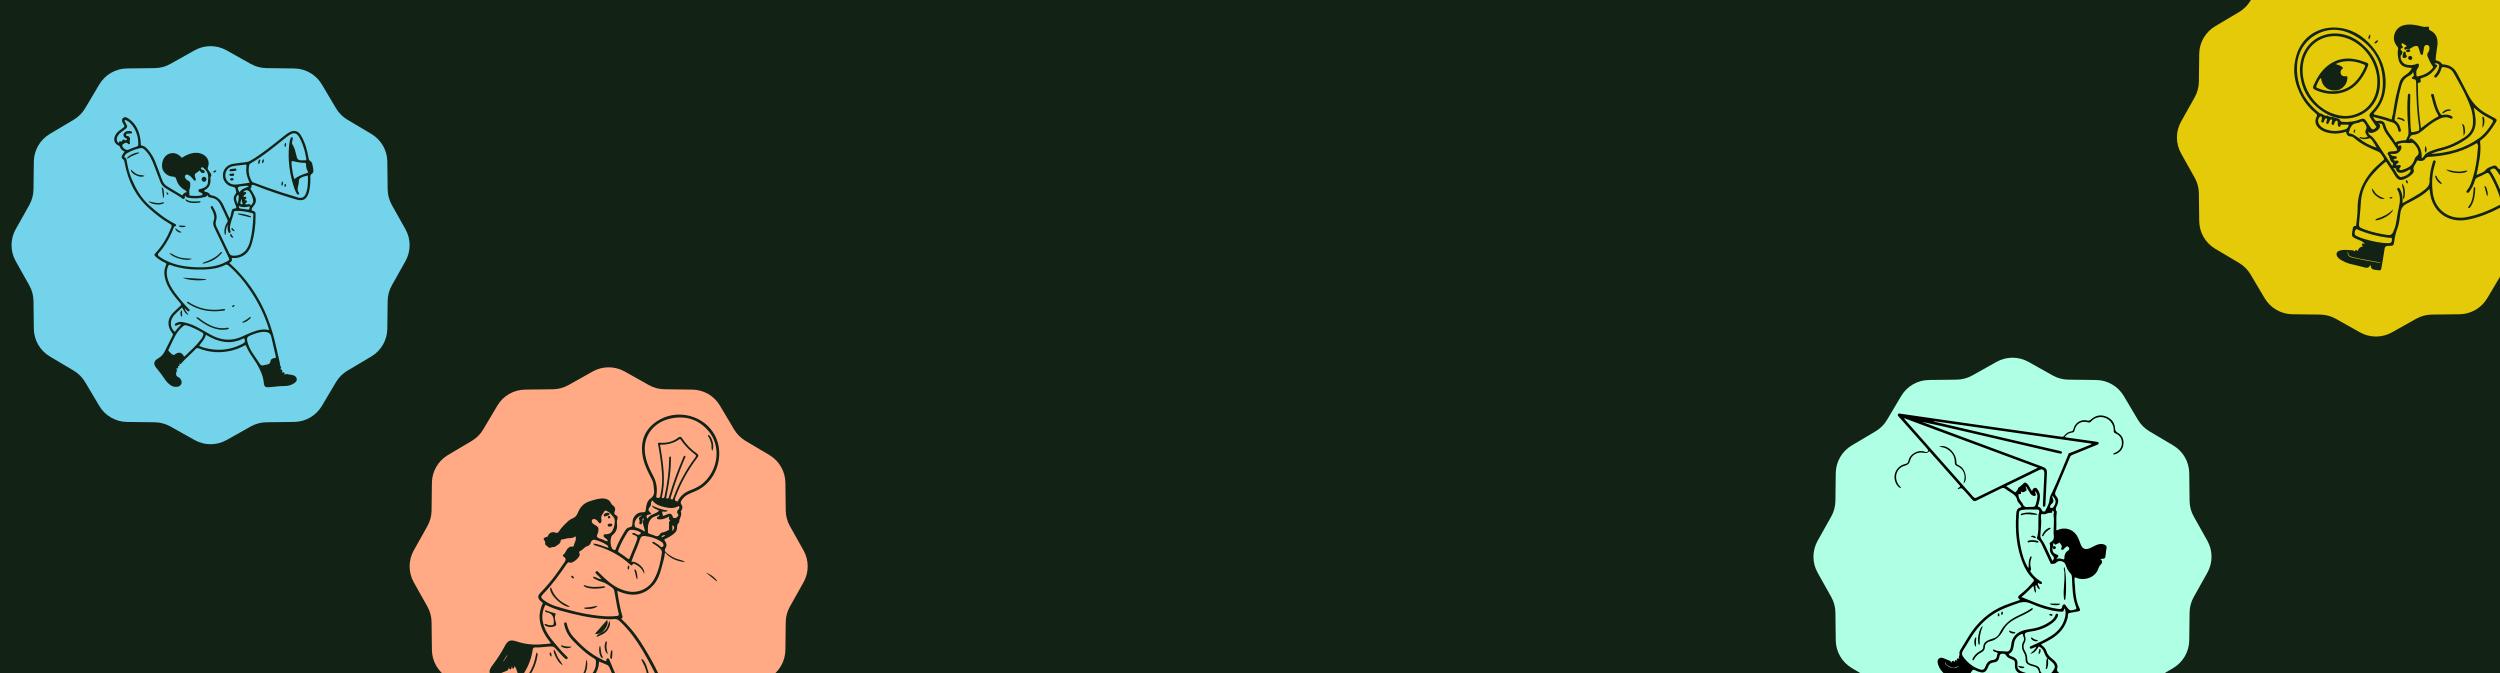 <svg width="1300" height="350" viewBox="0 0 1300 350" fill="none" xmlns="http://www.w3.org/2000/svg">
<rect x="0" y="0" width="1300" height="350" fill="#808080" stroke="none"/>
<g clip-path="url(#clip0_811_11602)">
<rect width="1300" height="350" fill="#122315"/>
<path d="M1227.2 -29.832C1232.36 -32.723 1238.64 -32.723 1243.8 -29.832L1256.42 -22.75C1258.89 -21.363 1261.67 -20.619 1264.51 -20.584L1278.98 -20.404C1284.89 -20.331 1290.33 -17.188 1293.35 -12.108L1300.74 0.337C1302.19 2.774 1304.23 4.809 1306.66 6.257L1319.11 13.649C1324.19 16.667 1327.33 22.111 1327.4 28.019L1327.58 42.493C1327.62 45.327 1328.36 48.107 1329.75 50.579L1336.83 63.203C1339.72 68.357 1339.72 74.643 1336.83 79.797L1329.75 92.421C1328.36 94.893 1327.62 97.673 1327.58 100.507L1327.4 114.981C1327.33 120.89 1324.19 126.334 1319.11 129.351L1306.66 136.743C1304.23 138.191 1302.19 140.226 1300.74 142.663L1293.35 155.108C1290.33 160.188 1284.89 163.332 1278.98 163.405L1264.51 163.583C1261.67 163.619 1258.89 164.364 1256.42 165.751L1243.8 172.832C1238.64 175.723 1232.36 175.723 1227.2 172.832L1214.58 165.751C1212.11 164.364 1209.33 163.619 1206.49 163.583L1192.02 163.405C1186.11 163.332 1180.67 160.188 1177.65 155.108L1170.26 142.663C1168.81 140.226 1166.77 138.191 1164.34 136.743L1151.89 129.351C1146.81 126.334 1143.67 120.89 1143.6 114.981L1143.42 100.507C1143.38 97.673 1142.64 94.893 1141.25 92.421L1134.17 79.797C1131.28 74.643 1131.28 68.357 1134.17 63.203L1141.25 50.579C1142.64 48.107 1143.38 45.327 1143.42 42.493L1143.6 28.019C1143.67 22.111 1146.81 16.667 1151.89 13.649L1164.34 6.257C1166.77 4.809 1168.81 2.774 1170.26 0.337L1177.65 -12.108C1180.67 -17.188 1186.11 -20.331 1192.02 -20.404L1206.49 -20.584C1209.33 -20.619 1212.11 -21.363 1214.58 -22.75L1227.2 -29.832Z" fill="#E5CA0A"/>
<path d="M1307.37 84.241C1308.48 83.653 1309.49 83.112 1310.51 82.571C1311.14 82.237 1311.62 82.39 1311.95 83.017C1312.12 83.331 1312.3 83.636 1312.45 83.956C1313.1 85.307 1314.34 86.648 1312.44 87.919C1312.59 88.127 1312.65 88.266 1312.68 88.259C1314.4 87.885 1314.88 89.023 1315.42 90.317C1316.75 93.5 1318.54 96.502 1319.24 99.936C1319.47 101.105 1319.76 102.28 1319.64 103.489C1319.53 104.499 1319.2 105.407 1318.18 105.859C1317.15 106.321 1316.39 105.728 1315.68 105.107C1314.35 103.952 1313.51 102.424 1312.52 101.006C1312.18 100.523 1312.53 100.197 1312.68 99.772C1312.24 99.872 1311.83 100.148 1311.46 99.679C1310.78 98.834 1311.88 98.333 1311.81 97.569C1311.23 97.791 1311.29 99.01 1310.46 98.632C1309.67 98.269 1310.47 97.394 1310.09 96.791C1309.82 97.216 1310.12 98.123 1309.32 98.121C1308.3 98.117 1308.8 97.082 1308.43 96.536C1308.19 97.094 1308.61 97.97 1307.64 98.091C1306.79 98.198 1307.06 97.352 1306.62 96.902C1306.63 97.693 1306.56 98.352 1305.74 98.607C1305.12 98.8 1305.35 99.276 1305.48 99.71C1305.82 100.81 1306.19 101.905 1306.46 103.023C1306.95 105.031 1306.71 105.652 1304.9 106.58C1303.74 107.179 1302.69 108.267 1301.12 107.595C1300.81 107.467 1300.24 107.934 1299.81 108.158C1294.51 110.915 1289.02 113.126 1283.13 114.26C1272.93 116.224 1264.61 110.029 1263.55 99.677C1263.51 99.285 1263.42 98.898 1263.32 98.286C1259.9 101.706 1255.78 103.777 1251.69 105.815C1249.47 106.919 1248.56 108.394 1248.2 110.729C1247.82 113.217 1247.74 115.795 1246.86 118.17C1246.02 120.458 1245.38 122.744 1245.07 125.179C1244.75 127.799 1244.59 127.856 1241.98 127.858C1240.67 127.859 1240.12 128.229 1239.94 129.601C1239.54 132.716 1238.93 135.806 1238.41 138.906C1238.12 140.649 1237.99 140.774 1236.29 140.487C1234.7 140.219 1232.75 140.424 1232.77 137.966C1232.54 137.994 1232.39 137.979 1232.38 138.019C1231.73 139.488 1230.7 139.411 1229.35 139.012C1227.01 138.324 1224.61 137.873 1222.25 137.282C1220.38 136.815 1218.66 135.984 1217.02 135.006C1216.36 134.613 1215.81 134.108 1215.41 133.446C1214.6 132.101 1215.01 130.889 1216.48 130.372C1217.8 129.91 1219.18 129.899 1220.56 129.976C1221.49 130.028 1222.42 130.152 1223.35 130.179C1223.84 130.194 1224.18 130.363 1224.37 130.826C1225 129.672 1225.24 129.661 1226.08 130.726C1226.06 129.488 1227.52 128.033 1228.79 128.219C1228.44 127.756 1227.89 127.39 1228.31 126.832C1228.77 126.216 1229.27 126.946 1229.72 126.826C1228.55 125.288 1226.71 124.879 1225.05 124.129C1223.05 123.219 1222.77 122.638 1223.17 120.476C1223.25 120.041 1223.32 119.604 1223.38 119.165C1223.5 118.151 1223.8 117.322 1225.16 117.443C1225.44 114.43 1225.97 111.483 1225.95 108.54C1225.88 98.455 1230.53 90.824 1237.94 84.515C1240.39 82.431 1240.01 83.044 1238.5 80.553C1237.94 79.629 1237.22 79.048 1236.22 78.646C1231.89 76.897 1227.71 74.861 1224.14 71.757C1223.71 71.381 1223.22 70.983 1222.62 70.991C1221.01 71.013 1220.17 70.181 1219.93 68.527C1217.46 69.339 1215.03 69.648 1212.53 69.365C1210.05 69.085 1207.73 68.438 1205.85 66.716C1203.93 64.96 1203.5 62.92 1204.67 60.604C1205.15 59.647 1204.55 59.281 1204.03 58.858C1201.27 56.574 1198.93 53.913 1197.15 50.803C1192.88 43.344 1191.63 35.544 1194.63 27.291C1197.6 19.1 1205.4 13.949 1214.49 14.329C1222.39 14.659 1228.65 18.368 1233.61 24.288C1238.25 29.809 1240.68 36.237 1240.54 43.512C1240.43 49.211 1238.64 54.296 1234.71 58.533C1234.54 58.721 1234.3 58.884 1234.37 59.469C1237.37 60.218 1240.51 60.897 1243.62 62.139C1244.25 59.884 1244.61 57.761 1244.9 55.635C1245.48 51.452 1246.52 47.377 1247.62 43.313C1248.08 41.618 1249 40.18 1250.46 39.255C1252.01 38.271 1253.38 37.181 1254.2 35.369C1253.45 35.292 1252.64 35.249 1251.85 35.117C1249.07 34.657 1247.66 33.282 1247.13 30.445C1246.84 28.875 1246.65 27.28 1246.98 25.685C1247.09 25.114 1246.96 24.668 1246.58 24.218C1244.76 22.007 1244.29 19.548 1245.45 16.893C1246.66 14.142 1249.04 13.055 1251.84 12.799C1253.77 12.621 1255.67 12.936 1257.61 13.326C1258.93 13.594 1260.34 14.216 1261.82 13.898C1262.56 13.739 1263.33 13.875 1263.09 14.989C1263 15.389 1263.2 15.558 1263.51 15.699C1267.46 17.501 1267.9 20.925 1267.32 24.571C1266.97 26.757 1266.66 28.932 1266.49 31.283C1267.75 31.653 1269.09 32.01 1269.85 33.313C1269.94 33.471 1270.33 33.496 1270.58 33.512C1273.95 33.718 1276.3 35.408 1277.82 38.381C1279.6 41.856 1281.51 45.267 1283.21 48.776C1285.47 53.416 1288.86 56.899 1293.37 59.336C1294.74 60.074 1296.1 60.824 1297.47 61.542C1298.4 62.027 1298.47 62.585 1297.91 63.465C1295.68 66.951 1293.49 70.455 1290.02 72.893C1289.7 73.118 1289.59 73.414 1289.65 73.814C1290.33 79.15 1289.12 84.3 1288.1 89.468C1288.01 89.892 1287.91 90.315 1287.76 91.014C1289.5 90.15 1291.51 89.753 1292.42 88.532C1293.51 87.08 1294.91 86.888 1296.26 86.288C1297.26 85.841 1298.11 86.09 1298.66 87.022C1299.39 88.245 1300.21 88.122 1301.3 87.487C1303.26 86.354 1305.29 85.348 1307.37 84.241ZM1226.99 72.105C1229.59 74.335 1232.63 75.715 1235.85 76.79C1235.1 75.381 1234.3 74.052 1233.38 72.812C1232.99 72.284 1232.5 71.691 1231.6 72.009C1230.04 72.563 1228.46 72.426 1226.91 71.775C1227.15 70.921 1227.77 71.352 1228.21 71.46C1229.24 71.719 1230.19 71.598 1231.22 71.146C1230.55 69.979 1229.49 68.861 1230.23 67.576C1231.04 66.187 1230.35 65.305 1229.7 64.239C1229.1 63.252 1228.49 62.815 1227.36 63.448C1226.79 63.765 1226.12 63.989 1225.47 64.054C1222.81 64.324 1222.2 66.391 1221.53 68.427C1221.39 68.849 1221.39 69.35 1221.88 69.401C1223.89 69.614 1225.25 71.061 1226.99 72.105ZM1263.55 91.74C1263.74 89.207 1264.31 86.751 1265.07 84.335C1265.23 83.84 1265.36 83.164 1266.1 83.426C1266.81 83.679 1266.49 84.302 1266.37 84.803C1266.3 85.105 1266.2 85.4 1266.11 85.696C1264.6 90.527 1264.42 95.468 1265.07 100.436C1266.21 109.123 1273.49 114.414 1282.11 112.986C1288.5 111.927 1294.34 109.422 1300.04 106.481C1300.74 106.119 1300.86 105.684 1300.62 104.977C1300.22 103.758 1299.92 102.501 1299.51 101.285C1298.26 97.666 1296.64 94.222 1294.71 90.917C1294.16 89.975 1293.64 89.561 1292.51 90.256C1291.23 91.043 1289.82 91.624 1288.44 92.214C1287.58 92.578 1287.13 93.147 1286.87 94.028C1286.27 96.085 1285.35 98.001 1284.03 99.709C1283.73 100.097 1283.36 100.547 1282.82 100.151C1282.26 99.738 1282.63 99.288 1282.93 98.896C1283.62 98.019 1284.23 97.086 1284.63 96.048C1287.07 89.788 1288.08 83.234 1288.55 76.578C1288.6 75.852 1288.57 75.084 1288 74.412C1286.28 75.311 1284.64 76.274 1282.91 77.054C1276.61 79.905 1269.93 81.18 1263.05 81.585C1262.43 81.621 1261.85 81.623 1261.43 82.245C1260.56 83.503 1259.37 84.024 1257.84 83.57C1257.4 83.437 1256.85 83.352 1256.7 83.887C1256.26 85.472 1254.47 86.573 1255.16 88.595C1255.42 89.359 1254.76 90.097 1254.18 90.678C1253.49 91.378 1252.67 91.918 1251.82 92.397C1248.29 94.387 1246.94 94.015 1244.91 90.529C1244.6 89.992 1244.3 89.445 1243.96 88.926C1242.91 87.305 1241.83 85.695 1240.72 84.014C1238.27 85.888 1236.24 87.942 1234.31 90.069C1230.6 94.144 1228.14 98.815 1227.72 104.423C1227.47 107.824 1227.23 111.229 1226.86 114.618C1226.48 118.078 1226.39 118.102 1229.57 119.298C1233.41 120.741 1237.4 121.561 1241.44 122.188C1242.9 122.415 1243.91 121.984 1244.48 120.532C1244.93 119.375 1245.46 118.246 1245.72 117.027C1246.37 114.042 1246.68 110.995 1247.37 108.015C1248.1 104.9 1248.37 101.785 1246.72 98.82C1246.52 98.456 1246.4 98.025 1246.83 97.75C1247.34 97.421 1247.66 97.796 1247.9 98.19C1248.83 99.697 1249.26 101.356 1249.33 103.114C1249.35 103.879 1249.33 104.646 1249.33 105.645C1253.44 103.243 1257.5 101.422 1260.95 98.567C1262.48 97.302 1263.64 95.879 1263.36 93.698C1263.29 93.142 1263.47 92.555 1263.55 91.74ZM1255.71 73.356C1258.34 75.718 1259.49 78.686 1259.26 82.213C1259.8 82.109 1260.1 81.811 1260.27 81.467C1261.17 79.671 1262.89 78.995 1264.58 78.35C1266.07 77.784 1267.6 77.268 1269.15 76.912C1273.53 75.903 1277.5 73.974 1281.27 71.601C1284.07 69.842 1285.81 67.425 1285.94 64.01C1286.05 61.32 1285.72 58.692 1284.84 56.152C1282.59 49.663 1279.15 43.749 1275.81 37.793C1274.75 35.892 1272.9 35.191 1270.82 34.913C1270.07 34.812 1269.71 34.901 1269.49 35.712C1269.09 37.224 1268.37 38.606 1267.3 39.772C1266.98 40.118 1266.62 40.633 1266.08 40.215C1265.48 39.746 1265.89 39.268 1266.26 38.864C1267.32 37.727 1267.91 36.348 1268.29 34.873C1268.44 34.298 1268.47 33.687 1267.9 33.301C1267.32 32.905 1266.69 32.67 1265.94 33.177C1266.42 33.731 1268.03 33.496 1267.13 34.737C1265.48 37.016 1263.6 39.069 1260.84 40.083C1260.07 40.365 1259.21 40.495 1258.57 41.041C1259.02 42.69 1258.95 42.801 1257.27 43.19C1257.34 50.942 1257.69 58.681 1258.92 66.645C1262.03 64.304 1264.78 62.065 1267.98 60.496C1267.91 60.216 1267.9 60.029 1267.82 59.889C1266.12 57.074 1265.26 53.954 1264.54 50.792C1264.39 50.15 1263.64 49.115 1264.67 48.854C1265.76 48.581 1265.66 49.857 1265.85 50.547C1266.68 53.443 1267.27 56.413 1268.91 59.022C1269.29 59.623 1269.62 59.896 1270.39 59.746C1271.8 59.472 1273.22 59.527 1274.54 60.214C1274.97 60.436 1275.52 60.709 1275.3 61.295C1275.06 61.909 1274.5 61.721 1274.04 61.503C1272.3 60.682 1270.6 60.912 1268.9 61.632C1266.04 62.839 1263.61 64.703 1261.24 66.643C1259.36 68.187 1257.67 69.918 1254.99 70.097C1253.71 70.183 1252.91 71.144 1252.77 72.907C1253.35 71.697 1253.95 71.988 1254.53 72.402C1254.89 72.658 1255.23 72.951 1255.71 73.356ZM1240.48 62.511C1238.4 61.953 1236.32 61.395 1233.99 60.769C1234.73 62.125 1235.12 63.242 1236.9 62.838C1238.62 62.451 1239.99 63.439 1240.39 65.171C1241.21 68.709 1244.09 70.915 1245.62 74.036C1247.23 73.201 1248.77 73.073 1250.31 72.943C1250.62 72.917 1251.04 73.005 1251.17 72.714C1251.65 71.636 1252.38 70.536 1252.41 69.425C1252.48 67.179 1252.12 64.923 1252.01 62.668C1251.8 58.416 1251.67 54.161 1252.07 49.912C1252.12 49.43 1251.99 48.666 1252.79 48.742C1253.54 48.813 1253.35 49.535 1253.34 50.031C1253.22 54.156 1253.18 58.283 1253.36 62.405C1253.45 64.507 1253.48 66.63 1253.86 68.678C1254.69 68.849 1255.32 68.536 1255.96 68.441C1257.93 68.152 1258.22 67.758 1257.94 65.856C1256.8 58.3 1256.49 50.687 1256.39 43.062C1256.38 42.029 1256.33 41.224 1255.01 41.17C1254.38 41.145 1253.85 40.463 1254.41 40.13C1255.88 39.267 1254.88 38.317 1254.81 37.352C1254.42 38.569 1253.43 39.038 1252.45 39.566C1250.52 40.604 1249.36 42.174 1248.74 44.338C1247.11 50.023 1246.33 55.867 1245.24 61.653C1245.14 62.195 1245.17 62.561 1245.68 62.889C1247.2 63.857 1247.88 65.381 1248.32 67.046C1248.47 67.603 1248.73 68.314 1247.96 68.504C1247.13 68.708 1247.16 67.889 1247.03 67.361C1246.5 65.317 1245.41 63.853 1243.2 63.406C1242.34 63.231 1241.52 62.866 1240.48 62.511ZM1201.7 19.73C1195.54 24.898 1193.72 31.703 1194.63 39.351C1195.56 47.284 1199.62 53.537 1205.75 58.524C1206.01 58.742 1206.35 58.989 1206.67 59.012C1207.97 59.102 1208.82 60.73 1210.35 60.06C1210.45 60.014 1210.73 60.256 1210.87 60.415C1211.13 60.71 1211.4 60.728 1211.8 60.717C1213.33 60.673 1214.67 61.53 1216.16 61.731C1216.39 61.763 1216.66 62.117 1216.77 62.381C1217.09 63.178 1217.71 63.338 1218.47 63.378C1221.57 63.542 1224.59 63.222 1227.46 61.974C1228.75 61.412 1229.68 61.756 1230.41 62.894C1231.09 63.938 1231.77 64.973 1232.46 66.004C1233.61 67.709 1234.35 67.707 1235.75 65.96C1234.81 64.586 1233.87 63.194 1232.92 61.808C1231.78 60.157 1231.82 59.47 1233.22 58.102C1236.77 54.618 1238.71 50.302 1239.01 45.435C1239.75 33.66 1234.88 24.579 1224.72 18.728C1217.11 14.344 1209.28 14.164 1201.7 19.73ZM1250.31 23.147C1249.95 22.906 1249.58 22.666 1249.22 22.428C1248.78 22.805 1248.64 23.287 1248.96 23.637C1249.63 24.371 1249.79 24.889 1248.66 25.256C1248.38 25.347 1248.2 25.789 1248.35 25.892C1249.89 26.977 1249.29 27.995 1248.32 29.03C1248.29 29.054 1248.31 29.116 1248.31 29.16C1248.19 31.458 1249.69 33.435 1251.89 33.736C1253.39 33.941 1254.89 33.891 1256.35 33.364C1256.78 33.208 1257.24 32.776 1257.67 33.301C1258.06 33.779 1257.84 34.311 1257.63 34.805C1257.5 35.088 1257.4 35.4 1257.2 35.628C1256.14 36.865 1256.47 38.248 1256.69 39.803C1260 39.246 1262.83 38.016 1264.97 35.424C1265.33 34.992 1265.21 34.664 1264.89 34.257C1263.77 32.806 1263.12 31.102 1262.39 29.441C1262.07 28.72 1262.11 28.101 1262.54 27.44C1263.02 26.693 1263.38 25.899 1263.33 24.952C1263.29 24.139 1262.99 23.524 1262.18 23.403C1261.33 23.277 1260.7 23.704 1260.52 24.573C1260.31 25.566 1260.16 26.572 1260.01 27.577C1259.95 27.977 1259.97 28.433 1259.47 28.519C1258.91 28.616 1258.69 28.18 1258.56 27.743C1258.26 26.814 1258.01 25.871 1257.7 24.947C1257.3 23.738 1256.71 23.746 1255.54 24.055C1254.27 24.392 1253.46 25.771 1251.94 25.474C1251.4 25.367 1250.7 26.475 1250.28 25.44C1249.92 24.549 1250.94 24.474 1251.41 24.081C1251.46 24.04 1251.45 23.939 1251.48 23.833C1251.15 23.638 1250.8 23.439 1250.31 23.147ZM1289.05 71.927C1292.07 69.763 1294.23 66.876 1296.1 63.723C1296.61 62.88 1296.38 62.504 1295.58 62.097C1293.29 60.931 1291.03 59.697 1288.99 58.12C1288.14 57.468 1287.33 56.771 1286.31 55.938C1286.81 58.049 1287.14 59.912 1287.3 61.807C1287.65 65.894 1286.49 69.345 1283.11 71.848C1279.04 74.866 1274.54 76.98 1269.62 78.188C1267.82 78.627 1266.05 79.131 1264.12 80.089C1273.25 79.433 1281.58 77.293 1289.05 71.927ZM1246.3 82.258C1245.83 82.734 1245 82.498 1244.56 83.121C1245.11 83.699 1245.78 83.577 1246.43 83.524C1246.81 83.492 1247.14 83.59 1247.26 84.01C1247.36 84.362 1247.18 84.593 1246.91 84.797C1246.52 85.097 1246.02 85.315 1245.93 85.869C1246.74 86.287 1247.63 85.3 1248.26 86.095C1248.94 86.955 1247.31 87.316 1247.68 88.168C1248.06 88.519 1248.56 88.519 1248.95 88.4C1251.56 87.594 1254.07 86.599 1255.21 83.793C1255.57 82.889 1255.78 81.857 1256.6 81.269C1257.98 80.267 1257.82 79.088 1257.27 77.754C1256.8 76.583 1256.09 75.578 1255.17 74.726C1254.85 74.427 1254.51 74.131 1253.99 74.267C1252.81 74.582 1251.62 74.312 1250.43 74.284C1249.44 74.262 1248.48 74.385 1247.55 74.686C1246.91 74.893 1246.54 75.251 1247.16 75.934C1247.86 75.642 1248.72 75.122 1248.74 76.475C1248.75 78.365 1247.07 80 1245.17 80.039C1244.49 80.053 1243.82 80.041 1242.85 80.041C1243.73 81.004 1244.52 81.179 1245.38 81.215C1245.94 81.239 1246.49 81.296 1246.3 82.258ZM1241.51 80.071C1241.62 79.229 1242.17 78.845 1242.95 78.769C1243.79 78.689 1244.63 78.668 1245.47 78.588C1246.4 78.499 1246.8 78.105 1246.23 77.186C1245.48 75.982 1244.66 74.824 1243.88 73.646C1242.1 70.978 1239.73 68.664 1239 65.352C1238.77 64.323 1237.84 64.005 1236.68 64.33C1237.71 64.527 1237.73 65.234 1237.6 65.948C1237.28 67.772 1233.69 69.72 1232.02 68.988C1231.83 68.905 1231.71 68.656 1231.5 68.41C1231.41 69.501 1232.06 70.054 1232.71 70.482C1233.97 71.321 1234.81 72.501 1235.63 73.705C1236.63 75.169 1237.57 76.679 1238.54 78.158C1240.33 80.85 1242.12 83.534 1244 86.369C1244.19 85.749 1244.32 85.315 1244.45 84.87C1242.5 83.903 1242.88 81.543 1241.51 80.071ZM1229.53 124.295C1233.68 125.448 1237.85 126.473 1242.19 126.45C1243.34 126.444 1243.9 125.708 1243.82 124.379C1243.76 123.261 1242.86 123.771 1242.3 123.655C1241.91 123.576 1241.51 123.576 1241.12 123.523C1236.09 122.842 1231.22 121.559 1226.52 119.641C1225.99 119.428 1225.25 118.646 1224.75 119.775C1224.12 121.203 1224.32 122.171 1225.36 122.704C1226.63 123.355 1227.96 123.824 1229.53 124.295ZM1299.46 97.296C1300.77 100.104 1301.45 103.139 1302.48 106.035C1305.11 105.399 1305.5 104.796 1304.84 102.422C1303.99 99.332 1302.7 96.414 1301.27 93.556C1300.31 91.647 1299.18 89.847 1297.84 88.181C1297.26 87.458 1296.15 87.443 1295.28 88.129C1294.44 88.791 1295.26 89.216 1295.54 89.666C1297.05 92.033 1298.23 94.562 1299.46 97.296ZM1207.14 66.019C1208.18 66.812 1209.37 67.291 1210.62 67.627C1213.54 68.409 1216.38 68.175 1219.27 67.34C1220.6 66.954 1221.11 66.202 1221.34 64.838C1219.93 64.838 1218.62 64.838 1217.21 64.838C1217.03 65.18 1217.25 66.018 1216.48 65.928C1215.68 65.836 1215.67 65.106 1215.64 64.478C1215.63 64.168 1215.65 63.857 1215.65 63.547C1215.64 63.22 1215.55 62.922 1215.21 62.801C1214.86 62.678 1214.61 62.892 1214.38 63.1C1214.1 63.344 1213.98 63.669 1213.87 64.016C1213.73 64.508 1213.64 65.213 1212.89 64.956C1212.25 64.732 1212.44 64.082 1212.51 63.563C1212.59 63.03 1212.99 62.473 1212.36 61.983C1211.49 62.243 1211.34 63.044 1211.04 63.704C1210.84 64.123 1210.69 64.609 1210.12 64.444C1209.48 64.255 1209.64 63.718 1209.74 63.224C1209.86 62.662 1210.33 62.095 1209.81 61.513C1209.23 61.517 1209.03 61.917 1208.77 62.282C1208.41 62.809 1208.55 64.01 1207.56 63.703C1206.64 63.415 1207.3 62.506 1207.35 61.857C1207.38 61.381 1207.54 60.77 1206.97 60.565C1206.41 60.362 1206.13 60.931 1205.87 61.322C1204.94 62.727 1205.33 64.287 1207.14 66.019ZM1248.19 92.091C1251.13 91.83 1253.86 89.808 1253.49 88.129C1252.71 88.198 1252.11 88.674 1251.45 89.013C1250.38 89.573 1249.28 89.991 1248.04 89.845C1247.04 89.728 1246.28 89.369 1246.04 88.257C1245.86 87.477 1245.8 87.49 1244.49 87.326C1245.94 88.823 1246.21 90.97 1248.19 92.091ZM1230.56 135.496C1233.01 135.922 1235.45 136.347 1237.89 136.773C1237.81 136.552 1237.7 136.503 1237.59 136.48C1232.95 135.554 1228.27 134.871 1223.66 133.783C1222.25 133.449 1221.03 133.001 1220.99 131.252C1220.99 131.128 1220.95 130.885 1220.75 130.965C1220.62 132.997 1221.84 133.74 1223.59 134.069C1225.84 134.495 1228.09 134.996 1230.56 135.496ZM1313.52 94.103C1312.11 91.189 1310.7 88.275 1309.3 85.361C1309.12 85.726 1309.21 85.965 1309.33 86.188C1311.45 90.182 1313.3 94.308 1315.14 98.433C1315.67 99.61 1316.52 100.828 1314.69 101.682C1314.68 101.687 1314.73 101.817 1314.75 101.888C1316.36 100.557 1316.36 100.557 1315.48 98.545C1314.85 97.125 1314.23 95.706 1313.52 94.103Z" fill="#122315"/>
<path d="M1231.93 20.474C1231 19.406 1231.96 18.678 1232.39 17.833C1232.87 18.795 1232.46 19.618 1231.93 20.474Z" fill="#122315"/>
<path d="M1235.58 21.291C1235.93 21.029 1236.2 20.747 1236.59 21.226C1236.26 21.954 1235.77 22.483 1234.89 22.659C1234.53 21.899 1235.26 21.74 1235.58 21.291Z" fill="#122315"/>
<path d="M1283.68 107.386C1286.06 104.351 1286.03 100.716 1286.4 97.204C1287.16 97.35 1287.14 97.803 1287.12 98.175C1287.02 101.289 1286.61 104.34 1284.99 107.092C1284.78 107.465 1284.45 107.785 1284.15 108.101C1283.99 108.266 1283.74 108.316 1283.55 108.144C1283.27 107.897 1283.48 107.673 1283.68 107.386Z" fill="#122315"/>
<path d="M1279.78 89.174C1280.97 89.123 1281.99 88.512 1283.15 88.802C1281.84 90.725 1274 90.347 1271.94 88.14C1274.5 88.6 1277.02 89.474 1279.78 89.174Z" fill="#122315"/>
<path d="M1236.19 113.668C1239.21 112.685 1241.97 111.408 1244.36 108.9C1244.21 111.264 1237.89 114.845 1235.26 114.51C1235.17 113.867 1235.74 113.884 1236.19 113.668Z" fill="#122315"/>
<path d="M1236.06 101.156C1237.26 102.228 1238.73 102.598 1240.07 103.308C1238.77 103.802 1237.65 103.258 1236.64 102.609C1234.94 101.515 1233.5 100.171 1233.32 97.957C1234.47 98.79 1234.8 100.299 1236.06 101.156Z" fill="#122315"/>
<path d="M1249.73 100.459C1249.84 98.723 1249.12 97.202 1249 95.471C1250.64 96.489 1251.15 101.621 1249.87 103.674C1249.23 102.583 1249.97 101.541 1249.73 100.459Z" fill="#122315"/>
<path d="M1266.35 92.118C1266.27 91.766 1266.2 91.469 1266.5 91.341C1266.61 91.295 1266.91 91.406 1266.94 91.501C1267.43 93.083 1268.67 94.104 1269.71 95.272C1269.74 95.304 1269.66 95.427 1269.56 95.743C1267.88 95.069 1266.97 93.799 1266.35 92.118Z" fill="#122315"/>
<path d="M1293.2 98.395C1293.44 99.685 1294.07 100.86 1293.28 102.112C1292.93 100.324 1292.3 98.62 1291.85 96.631C1292.91 96.991 1292.93 97.723 1293.2 98.395Z" fill="#122315"/>
<path d="M1251.38 93.596C1251.91 94.104 1252.3 94.603 1252 95.49C1251.3 94.918 1250.55 94.547 1251.38 93.596Z" fill="#122315"/>
<path d="M1242.5 103.122C1242.86 102.301 1243.19 102.234 1244.19 102.742C1243.77 103.379 1243.16 103.2 1242.5 103.122Z" fill="#122315"/>
<path d="M1281.64 66.319C1281.89 67.886 1282.09 69.339 1281.06 70.686C1280.91 68.642 1281.18 66.578 1280.2 64.399C1281.49 64.79 1281.42 65.582 1281.64 66.319Z" fill="#122315"/>
<path d="M1272.09 57.983C1271.26 58.217 1270.8 59.027 1269.91 58.993C1270.31 57.443 1272.98 56.365 1274.55 57.126C1273.93 57.963 1272.87 57.445 1272.09 57.983Z" fill="#122315"/>
<path d="M1261.42 79.432C1260.49 78.287 1261.09 77.04 1261.16 75.811C1262.04 76.934 1262.02 78.14 1261.42 79.432Z" fill="#122315"/>
<path d="M1248 61.215C1249.88 61.752 1250.11 61.914 1250.51 62.97C1249.66 63.148 1249.18 62.369 1248.49 62.22C1247.82 62.076 1247.16 61.895 1246.37 61.7C1246.8 60.888 1247.38 61.121 1248 61.215Z" fill="#122315"/>
<path d="M1196.18 33.573C1197.33 24.342 1204.25 17.785 1213.39 17.408C1218.85 17.183 1223.72 19.129 1227.86 22.572C1234.32 27.944 1237.73 34.89 1237.6 43.38C1237.46 52.094 1231.92 59.229 1223.71 61.17C1217.85 62.556 1212.39 61.157 1207.53 57.802C1199.93 52.555 1196.05 45.213 1195.95 35.936C1195.95 35.188 1196.1 34.439 1196.18 33.573ZM1229.91 56.729C1233.6 53.631 1235.6 49.61 1236.11 44.886C1237.22 34.496 1230.78 23.975 1221.07 20.142C1209.76 15.679 1198.53 22.448 1197.44 34.393C1196.52 44.396 1202.49 54.614 1211.74 58.566C1218 61.239 1224.1 61.008 1229.91 56.729Z" fill="#122315"/>
<path d="M1249.34 28.926C1249.4 28.695 1249.4 28.548 1249.47 28.44C1249.79 27.915 1249.48 26.892 1250.36 26.864C1251.37 26.834 1250.74 27.857 1251.03 28.27C1251.63 29.126 1252.01 29.822 1250.6 30.12C1249.77 30.295 1249.18 30.055 1249.34 28.926Z" fill="#122315"/>
<path d="M1253.08 31.2C1252.44 30.875 1252.05 30.467 1252.28 29.804C1252.43 29.37 1252.78 29.08 1253.27 29.067C1253.76 29.054 1254.14 29.332 1254.28 29.769C1254.58 30.716 1254.12 31.169 1253.08 31.2Z" fill="#122315"/>
<path d="M1251.87 25.732C1252.48 25.524 1252.96 25.561 1253.24 26.073C1253.4 26.373 1253.32 26.726 1253 26.872C1252.51 27.092 1251.9 27.262 1251.47 26.955C1250.76 26.445 1251.3 26.078 1251.87 25.732Z" fill="#122315"/>
<path d="M1290.81 61.148C1290.9 60.682 1291.06 60.418 1291.41 60.81C1292.26 61.75 1292.03 65.24 1290.8 66.495C1290.89 64.574 1291.25 62.895 1290.81 61.148Z" fill="#122315"/>
<path d="M1224.11 67.672C1224.28 67.417 1224.41 67.241 1224.76 67.329C1224.75 67.964 1224.58 68.549 1224.21 69.19C1223.57 68.683 1223.97 68.203 1224.11 67.672Z" fill="#122315"/>
<path d="M1225.79 43.411C1219.67 49.798 1210.92 50.026 1203.87 46.709C1202.66 46.138 1202.56 45.503 1203.1 44.322C1204.42 41.443 1205.89 38.66 1208.06 36.341C1213.22 30.829 1219.53 29.307 1226.73 31.248C1228.01 31.593 1229.24 32.138 1230.51 32.527C1231.5 32.831 1231.71 33.359 1231.35 34.324C1230.11 37.694 1228.27 40.695 1225.79 43.411ZM1219.67 39.661C1220.8 39.398 1220.66 40.207 1220.63 40.854C1220.53 43.814 1217.88 46.677 1214.97 47.014C1211.14 47.456 1208.17 45.51 1207.18 41.921C1207.06 41.484 1207.17 40.944 1206.66 40.602C1205.71 41.829 1205.15 43.222 1204.54 44.594C1204.28 45.182 1204.47 45.51 1205.02 45.74C1208.44 47.184 1212 47.841 1215.68 47.244C1222.89 46.071 1226.89 41.139 1229.69 34.899C1230.05 34.091 1229.74 33.731 1228.97 33.427C1226.89 32.61 1224.76 32.014 1222.54 31.865C1219.83 31.684 1217.18 31.951 1214.52 33.334C1216.08 33.786 1217.44 34.125 1218.43 35.337C1217.39 36.232 1216.72 37.202 1217.29 38.525C1217.69 39.46 1218.48 39.787 1219.67 39.661Z" fill="#122315"/>
<path d="M308.204 193.168C313.357 190.277 319.643 190.277 324.797 193.168L337.421 200.25C339.893 201.636 342.673 202.381 345.507 202.417L359.981 202.596C365.89 202.669 371.334 205.812 374.351 210.892L381.743 223.337C383.191 225.774 385.226 227.809 387.663 229.257L400.108 236.649C405.188 239.667 408.331 245.111 408.405 251.019L408.583 265.493C408.619 268.327 409.364 271.107 410.751 273.579L417.832 286.203C420.723 291.357 420.723 297.643 417.832 302.797L410.751 315.421C409.364 317.893 408.619 320.673 408.583 323.507L408.405 337.981C408.331 343.89 405.188 349.334 400.108 352.351L387.663 359.743C385.226 361.191 383.191 363.226 381.743 365.663L374.351 378.108C371.334 383.188 365.89 386.332 359.981 386.405L345.507 386.583C342.673 386.619 339.893 387.364 337.421 388.751L324.797 395.832C319.643 398.723 313.357 398.723 308.204 395.832L295.579 388.751C293.107 387.364 290.327 386.619 287.493 386.583L273.019 386.405C267.111 386.332 261.667 383.188 258.649 378.108L251.257 365.663C249.809 363.226 247.774 361.191 245.337 359.743L232.892 352.351C227.812 349.334 224.669 343.89 224.596 337.981L224.416 323.507C224.381 320.673 223.636 317.893 222.25 315.421L215.168 302.797C212.277 297.643 212.277 291.357 215.168 286.203L222.25 273.579C223.636 271.107 224.381 268.327 224.416 265.493L224.596 251.019C224.669 245.111 227.812 239.667 232.892 236.649L245.337 229.257C247.774 227.809 249.809 225.774 251.257 223.337L258.649 210.892C261.667 205.812 267.111 202.669 273.019 202.596L287.493 202.417C290.327 202.381 293.107 201.636 295.579 200.25L308.204 193.168Z" fill="#FFAA85"/>
<path d="M280.559 320.091C280.809 317.801 281.243 315.682 282.274 313.581C281.856 313.216 281.428 312.884 281.049 312.503C279.544 310.99 279.499 309.84 280.993 308.282C283.82 305.335 286.485 302.254 288.9 298.964C290.48 296.81 291.997 294.609 293.509 292.406C294.204 291.392 294.587 290.372 293.17 289.554C292.733 289.302 292.512 288.711 292.943 288.405C294.235 287.486 294.364 285.737 295.646 284.822C296.138 284.472 296.535 284.071 297.21 284.248C297.827 284.409 298.342 284.205 298.442 283.541C298.678 281.972 300.024 280.623 299.199 278.844C298.293 279.735 297.086 279.831 295.742 279.847C294.579 279.86 293.444 280.51 292.21 280.509C291.91 280.509 291.586 280.826 291.566 281.139C291.449 282.924 289.841 283.338 288.752 284.191C288.093 284.708 287.144 284.247 286.311 284.771C285.436 285.321 284.882 284.093 284.142 283.734C283.726 283.533 283.462 283.09 283.496 282.608C283.546 281.901 283.441 281.322 282.902 280.775C282.445 280.312 282.754 279.815 283.256 279.566C283.776 279.308 284.348 279.156 284.897 278.958C285.193 277.18 287.199 276.229 288.888 276.987C289.55 277.284 290.183 277.054 290.605 276.378C291.377 275.139 292.384 273.962 293.344 273.004C294.597 271.753 296.015 270.211 297.59 269.614C299.439 268.913 300.018 267.796 300.659 266.235C301.818 263.413 303.932 261.453 306.881 260.572C309.251 259.865 311.611 258.976 314.165 259.239C315.821 259.409 317.07 260.19 317.771 261.741C317.922 262.075 318.091 262.344 318.421 262.567C319.811 263.509 320.229 264.55 319.608 266.034C319.239 266.914 319.437 267.37 320.165 267.811C321.057 268.35 321.483 268.922 320.996 270.135C320.636 271.033 320.878 272.184 320.899 273.221C320.939 275.267 320.15 276.922 318.574 278.192C318.119 278.559 317.865 278.979 317.752 279.538C317.371 281.423 317.348 283.265 318.185 285.06C318.501 285.738 319.118 285.839 319.659 286.06C320.135 285.923 320.152 285.517 320.275 285.193C321.504 281.959 323.226 278.979 324.998 276.025C325.555 275.097 326.288 274.329 327.4 274.191C328.592 274.044 328.858 273.297 328.867 272.302C328.876 271.25 328.975 270.198 329.471 269.265C330.466 267.393 332.045 266.345 334.189 266.379C335.366 266.397 335.705 266.288 335.823 264.815C335.975 262.912 336.569 260.385 338.03 259.436C341.187 257.384 339.895 254.7 339.824 252.199C339.777 250.576 338.889 249.095 338.127 247.649C336.133 243.867 334.432 240.003 333.966 235.672C333.166 228.238 335.954 222.507 342.246 218.65C352.454 212.393 366.326 216.081 371.775 226.435C377.173 236.692 372.546 251.076 361.176 255.61C358.86 256.533 356.511 257.389 354.902 259.478C354.153 260.451 353.504 261.306 354.484 262.575C355.104 263.379 354.875 264.397 354.419 265.293C354.297 265.533 353.945 265.827 354.005 265.965C354.807 267.831 353.384 269.33 353.212 271.026C353.185 271.294 353.219 271.679 353.061 271.803C351.97 272.661 352.125 273.84 352.026 275.024C351.927 276.203 351.053 277.029 350.149 277.752C348.726 278.889 347.124 279.728 345.521 280.481C345.393 281.146 345.916 281.431 346.12 281.862C346.563 282.796 346.831 283.719 346.25 284.705C345.449 286.063 345.524 286.654 346.798 287.667C348.579 289.083 350.488 290.272 352.734 290.865C353.976 291.193 355.275 291.437 356.31 292.352C354.367 292.148 352.489 291.68 350.689 290.926C348.88 290.169 347.325 289.02 345.793 287.282C345.509 290.264 344.642 292.765 343.985 295.319C343.156 298.548 342.04 301.605 339.795 304.192C335.811 308.784 330.24 310.351 324.156 308.421C323.127 308.094 322.125 307.682 320.939 307.246C321.524 310.8 322.071 314.245 322.899 317.641C323.071 318.344 323.258 319.044 323.467 319.736C323.691 320.476 324.067 321.219 323.002 321.74C326.943 325.385 330.22 329.309 332.988 333.634C338.371 342.046 343.203 350.746 346.317 360.292C346.862 361.962 347.128 363.721 347.603 365.417C347.83 366.225 347.303 366.31 346.434 366.565C347.44 366.614 348.308 366.331 348.34 367.524C347.908 367.704 347.474 367.885 347.041 368.066C348.704 367.218 349.86 368.664 351.245 368.946C352.609 369.223 353.901 369.953 355.392 369.565C357.258 369.08 359.029 370.905 358.603 372.842C358.324 374.115 357.591 375.086 356.365 375.566C351.605 377.429 346.865 379.353 341.832 380.398C340.788 380.614 340.352 380.108 340.09 379.191C339.284 376.363 338.444 373.544 337.606 370.725C337.453 370.211 337.356 369.664 336.835 369.131C335.053 369.82 333.216 370.533 331.376 371.241C328.632 372.295 328.599 372.306 327.519 369.665C325.355 364.373 322.482 359.426 320.077 354.253C319.008 351.954 317.98 349.634 317.012 347.291C316.674 346.471 316.207 345.944 315.379 345.63C314.124 345.153 312.902 344.588 311.517 343.997C311.411 344.92 311.382 345.676 311.23 346.406C310.18 351.462 306.623 354.228 302.188 356.113C298.08 357.859 293.772 358.162 289.39 357.561C285.173 356.983 281.001 356.18 276.941 354.859C274.275 353.991 272.004 352.414 269.693 350.906C269.547 350.811 269.392 350.662 269.337 350.505C268.826 349.038 268.521 347.491 267.555 346.34C267.376 346.715 267.626 347.584 266.756 347.72C266.127 347.463 266.538 346.839 266.188 346.511C265.848 347.004 266.283 347.91 265.371 348.046C264.628 348.157 264.918 347.298 264.459 347.008C264.635 348.028 264.186 348.55 263.303 348.887C261.527 349.565 259.787 350.335 258.024 351.045C257 351.458 255.952 351.582 255.128 350.679C254.272 349.742 254.492 348.648 254.988 347.632C255.303 346.987 255.728 346.386 256.167 345.815C258.577 342.683 260.696 339.369 262.542 335.875C264.052 333.017 265.478 332.506 268.531 333.512C273.107 335.021 277.798 335.515 282.595 334.955C283.8 334.815 285.034 334.915 286.503 334.474C283.07 330.245 280.47 325.759 280.559 320.091ZM312.791 342.817C313.591 343.178 314.313 343.761 315.269 343.771C315.39 343.216 315.149 342.497 315.881 342.365C316.665 342.224 316.772 342.978 317.044 343.467C317.174 343.702 317.244 343.971 317.351 344.221C318.6 347.133 319.799 350.068 321.112 352.951C323.569 358.346 326.684 363.43 328.826 368.973C329.307 370.216 329.88 370.262 330.95 369.83C334.729 368.308 338.519 366.812 342.331 365.375C346.016 363.986 346.011 364.03 344.761 360.276C342.143 352.406 338.252 345.15 334.03 338.058C330.82 332.666 327.13 327.643 322.566 323.294C321.574 322.349 320.623 321.707 319.11 321.915C317.645 322.117 316.123 322.001 314.634 321.908C306.825 321.426 299.252 319.678 291.739 317.605C288.946 316.833 286.267 315.77 283.692 314.509C282.415 316.305 281.755 319.961 282.089 322.275C282.685 326.414 284.647 329.88 287.27 333.015C289.651 335.862 291.951 338.785 294.693 341.312C295.046 341.638 295.541 342.028 295.024 342.553C294.553 343.031 294.109 342.672 293.721 342.335C293.448 342.098 293.176 341.856 292.929 341.591C291.572 340.133 290.184 338.7 288.887 337.19C288.233 336.429 287.515 336.125 286.527 336.149C283.856 336.216 281.215 336.784 278.539 336.646C277.507 336.593 277.123 336.956 276.979 337.974C276.372 342.243 274.879 346.205 272.581 349.85C272.107 350.601 272.35 350.988 273.01 351.356C274.592 352.241 276.186 353.092 277.929 353.634C282.353 355.009 286.877 355.933 291.486 356.297C296.658 356.706 301.504 355.609 305.71 352.424C308.459 350.343 310.074 347.628 309.909 344.043C309.878 343.361 309.723 342.847 309.074 342.478C304.811 340.052 301.348 336.65 297.947 333.194C295.682 330.892 294.125 328.154 293.439 324.962C293.319 324.403 293.211 323.78 293.933 323.64C294.585 323.514 294.686 324.113 294.803 324.614C295.383 327.084 296.439 329.359 298.146 331.216C302.361 335.801 306.874 340.043 312.791 342.817ZM344.57 282.229C341.822 280.169 338.694 279.111 335.315 278.724C333.999 278.574 333.204 279.121 332.8 280.432C331.973 283.116 330.857 285.693 329.753 288.274C329.222 289.515 328.795 290.8 328.3 292.122C331.214 291.586 335.837 295.762 334.918 298.436C333.955 295.459 331.855 293.999 329.347 292.976C328.651 294.208 328.438 294.252 327.514 293.432C327.007 292.981 326.52 292.505 325.996 292.076C321.201 288.147 315.791 285.408 309.832 283.731C309.348 283.594 308.745 283.602 308.543 282.64C311.369 282.876 313.772 284.152 316.373 284.88C316.362 283.986 315.855 283.574 315.335 283.242C313.529 282.086 311.545 281.295 309.488 280.745C308.498 280.48 307.626 280.828 307.28 281.994C306.997 282.944 306.417 283.765 305.427 284.01C303.862 284.397 303.149 285.981 301.68 286.514C301.311 286.648 300.915 287.301 301.372 287.918C301.484 288.068 301.48 288.353 301.44 288.559C301.145 290.093 298.391 292.497 296.806 292.625C296.716 292.632 296.61 292.655 296.537 292.618C295.479 292.08 295.024 292.77 294.505 293.524C290.834 298.862 287.075 304.132 282.516 308.774C281.072 310.243 281.125 310.868 282.813 312.121C284.798 313.593 287.018 314.624 289.365 315.348C296.468 317.539 303.659 319.36 311.069 320.149C314.308 320.494 317.562 320.709 320.822 320.299C321.631 320.197 321.952 319.867 321.734 319.047C320.71 315.193 320.214 311.235 319.444 307.33C319.292 306.561 318.953 306.036 318.322 305.577C316.491 304.247 314.685 302.939 312.412 302.379C311.289 302.103 310.25 301.464 309.193 300.949C308.824 300.769 308.297 300.637 308.469 299.859C309.988 299.918 311.102 301.313 312.742 301.139C311.954 300.19 311.05 299.388 310.186 298.544C309.81 298.176 309.302 297.713 309.887 297.172C310.469 296.634 310.868 297.215 311.253 297.565C311.622 297.9 311.95 298.278 312.305 298.627C315.152 301.431 318.057 304.167 321.734 305.883C326.057 307.899 330.461 308.656 334.914 306.318C337.038 305.203 338.771 303.548 339.967 301.488C342.459 297.194 343.465 292.413 344.176 287.562C344.303 286.694 343.997 286.009 343.35 285.384C342.331 284.399 341.205 283.58 339.999 282.852C339.614 282.619 339.049 282.474 339.228 281.832C339.742 281.547 340.071 281.871 340.407 282.06C341.475 282.659 342.51 283.307 343.401 284.163C343.695 284.446 344.019 284.727 344.471 284.399C344.865 284.114 345.146 283.765 345.031 283.258C344.963 282.955 344.801 282.674 344.57 282.229ZM361.765 253.709C364.679 252.368 366.982 250.317 368.817 247.705C373.875 240.503 373.927 230.852 368.642 224.409C363.879 218.6 357.551 216.228 350.134 217.357C340.281 218.857 333.287 226.749 335.766 237.797C336.55 241.292 338.071 244.457 339.722 247.582C341.389 250.737 341.917 254.062 341.34 257.576C341.275 257.968 341.174 258.381 341.411 258.755C342.649 259.215 343.295 258.824 343.414 257.487C343.482 256.727 343.71 255.982 343.838 255.225C344.883 249.017 344.066 242.872 343.171 236.735C342.862 234.613 342.445 232.507 342.079 230.405C342.829 230.068 343.515 230.235 344.183 230.248C347.273 230.311 350.134 229.547 352.571 227.637C353.645 226.794 354.161 227.062 354.804 228.05C356.803 231.122 359.348 233.69 362.333 235.799C363.301 236.483 363.387 236.99 362.65 237.953C357.774 244.326 353.953 251.288 351.155 258.814C350.711 260.008 350.977 260.602 352.351 260.761C353.758 257.8 356.154 255.925 359.215 254.82C360.022 254.529 360.797 254.147 361.765 253.709ZM347.99 237.95C348.078 237.639 348.173 237.264 348.592 237.397C349.048 237.543 348.903 237.992 348.905 238.335C348.93 242.418 348.498 246.469 347.924 250.5C347.554 253.095 347.005 255.665 346.539 258.246C346.468 258.642 346.308 259.095 346.887 259.245C347.386 259.374 347.644 259.071 347.781 258.634C347.93 258.159 348.076 257.683 348.219 257.206C350.156 250.734 352.476 244.401 355.152 238.2C355.366 237.706 355.437 237.025 356.202 236.963C356.713 237.565 356.238 238.033 356.046 238.484C353.278 244.992 350.835 251.616 348.863 258.411C348.731 258.866 348.407 259.391 349.133 259.661C349.853 259.929 349.966 259.365 350.135 258.898C352.885 251.303 356.701 244.284 361.564 237.839C362.122 237.099 361.983 236.705 361.29 236.202C359.116 234.623 357.215 232.746 355.518 230.666C354.896 229.902 354.319 229.101 353.629 228.196C350.515 230.463 347.027 231.333 343.224 231.255C344.761 240.586 346.381 249.679 344.09 258.84C345.392 259.357 345.467 258.519 345.627 257.819C347.101 251.357 347.873 244.811 347.99 237.95ZM326.75 290.707C327.272 290.804 327.336 290.377 327.458 290.058C328.661 286.932 330.086 283.898 331.193 280.728C331.663 279.381 331.272 278.807 330.131 278.345C329.603 278.131 328.861 278.162 328.695 277.323C329.592 276.899 330.315 277.347 330.898 277.743C332.01 278.498 332.679 278.083 333.381 277.088C331.964 275.979 330.366 275.617 328.674 275.501C327.671 275.432 326.895 275.814 326.368 276.648C324.504 279.603 322.833 282.659 321.584 285.932C321.337 286.58 321.395 287.067 322.042 287.421C323.678 288.318 325.045 289.598 326.75 290.707ZM308.789 269.836C308.172 270.003 307.677 270.326 307.718 271.034C307.768 271.888 308.334 272.392 309.053 272.776C311.206 273.926 311.421 274.404 311.056 276.664C310.908 277.577 310.003 278.584 310.594 279.318C311.115 279.965 312.249 280.158 313.145 280.455C314.082 280.767 314.891 281.493 316.029 281.477C315.953 280.308 314.968 280.093 314.383 279.535C314.045 279.213 313.732 278.881 313.877 278.364C314.035 277.801 314.503 277.774 314.969 277.797C315.854 277.84 316.673 277.641 317.422 277.165C319.187 276.044 320.49 270.567 319.116 269.015C318.067 267.831 317.149 266.388 315.573 265.732C315.134 265.549 314.652 265.195 314.291 265.862C313.556 267.218 312.144 268.328 312.775 270.181C312.869 270.457 312.752 270.807 312.725 271.123C312.689 271.546 312.589 271.958 312.118 272.078C311.631 272.202 311.374 271.857 311.17 271.487C310.684 270.609 309.977 270.028 308.789 269.836ZM336.923 276.491C336.916 277.053 337.121 277.42 337.72 277.573C338.375 277.741 339.012 277.988 339.648 278.225C340.973 278.72 342.29 279.507 343.265 277.601C343.565 277.015 344.391 276.883 345.054 276.726C345.81 276.548 346.526 276.282 347.197 275.895C347.557 275.687 348.081 275.344 347.958 275.027C347.606 274.121 348.118 273.174 347.916 272.468C347.648 271.536 348.094 271.143 348.551 270.5C347.53 270.154 347.738 269.411 348.1 268.526C346.251 269.473 344.613 270.247 342.718 270.075C342.261 270.034 341.769 270.055 341.635 269.48C341.517 268.973 341.858 268.743 342.271 268.592C342.734 268.424 342.966 268.131 342.91 267.558C342.234 267.867 341.684 268.219 341.084 268.374C338.658 268.999 337.556 270.705 337.072 273.008C336.844 274.091 336.922 275.169 336.923 276.491ZM350.023 269.22C350.934 269.632 351.692 269.407 352.328 268.669C352.717 268.217 352.934 267.701 352.499 267.202C351.739 266.328 352.107 265.69 352.762 264.972C353.241 264.447 353.64 263.79 352.883 263.099C350.538 264.595 348.044 264.225 345.618 263.703C343.199 263.181 340.822 262.419 339.285 260.233C338.65 260.607 338.502 261.151 338.521 261.772C338.535 262.225 338.538 262.649 338.254 263.066C336.82 265.168 336.835 265.201 338.549 266.983C338.616 267.053 338.572 267.231 338.579 267.356C336.055 267.713 335.683 268.154 336.731 269.733C337.945 267.226 341.04 267.455 342.711 265.552C341.388 264.634 339.609 264.526 338.933 262.814C341.494 264.069 344.122 265.062 347.272 265.491C346.094 266.671 345.147 265.686 344.285 266.118C344.422 266.781 344.563 267.462 344.702 268.136C344.904 268.173 345.054 268.251 345.16 268.211C345.667 268.021 346.168 267.816 346.658 267.586C348.589 266.68 349.334 267.02 350.023 269.22ZM333.681 272.374C332.79 272.979 332.365 272.662 332.515 271.677C332.601 271.115 332.681 270.62 332.366 270.12C332.022 269.575 332.278 269.173 332.712 268.838C333.056 268.573 333.416 268.328 333.9 267.979C331.271 268.266 329.266 271.588 330.184 273.834C330.28 274.068 330.437 274.213 330.662 274.27C332.283 274.681 333.754 275.455 335.387 276.404C335.105 273.979 333.45 271.939 334.929 269.606C334.058 269.575 333.985 269.897 334.092 270.371C334.236 271.017 334.134 271.63 333.681 272.374ZM350.353 273.582C349.882 272.896 349.58 273.189 349.625 273.798C349.676 274.49 349.729 275.172 349.476 276.111C350.429 275.345 350.834 274.694 350.353 273.582ZM344.683 279.164C345.132 279.009 345.57 278.838 345.878 278.299C344.917 278.134 344.367 278.487 343.837 279.362C344.204 279.278 344.366 279.24 344.683 279.164ZM262.665 342.211C262.339 342.726 262.014 343.241 261.688 343.756C261.753 343.794 261.818 343.833 261.882 343.871C262.53 342.879 263.178 341.887 264.025 340.59C263.228 341.1 263.077 341.641 262.665 342.211Z" fill="#122315"/>
<path d="M371.843 300.772C372.335 301.282 372.817 301.685 372.867 302.449C370.94 300.889 369.013 299.33 367.086 297.77C368.895 298.374 370.412 299.42 371.843 300.772Z" fill="#122315"/>
<path d="M337.208 349.642C338.203 354.212 337.902 358.559 336.083 362.765C335.518 364.071 334.731 365.234 333.435 365.934C332.681 366.341 331.888 366.599 331.091 366.198C330.997 365.615 331.313 365.481 331.63 365.457C333.41 365.327 334.385 364.169 335.018 362.699C337.736 356.388 337.415 350.209 334.083 344.196C333.633 343.384 333.614 343.394 333.552 342.621C334.757 342.814 336.142 345.439 337.208 349.642Z" fill="#122315"/>
<path d="M312.045 329.302C311.206 329.438 310.392 330.111 309.48 329.458C311.551 327.09 313.587 324.761 315.645 322.407C316.551 323.864 315.589 326.322 313.25 328.618C312.773 328.927 312.409 329.115 312.045 329.302Z" fill="#122315"/>
<path d="M284.187 324.608C284.807 324.92 285.354 325.098 285.957 325.129C287.964 325.23 288.02 324.866 287.959 322.9C287.878 320.294 286.814 318.877 284.29 318.428C283.904 318.36 283.385 318.197 283.407 317.28C285.309 317.89 287.118 318.471 289.064 319.095C288.106 320.86 288.66 322.468 289.157 324.048C289.419 324.881 289.195 325.336 288.436 325.642C286.782 326.311 285.177 326.246 283.624 325.345C283.343 325.181 283.037 324.967 283.252 324.603C283.47 324.234 283.805 324.459 284.187 324.608Z" fill="#122315"/>
<path d="M305.172 347.519C304.45 350.589 303.014 352.896 299.835 353.658C299.032 353.851 299.029 353.837 298.016 353.12C304.381 352.325 304.417 347.482 304.881 342.815C305.558 344.38 305.433 345.888 305.172 347.519Z" fill="#122315"/>
<path d="M277.18 345.993C278.02 343.819 278.437 341.626 278.949 339.316C279.772 339.864 279.577 340.451 279.505 340.923C278.943 344.634 277.602 348.053 275.539 351.187C275.323 351.515 275.094 352.041 274.635 351.769C274.025 351.407 274.557 350.988 274.78 350.648C275.722 349.209 276.516 347.694 277.18 345.993Z" fill="#122315"/>
<path d="M311.998 329.369C312.416 329.115 312.78 328.927 313.2 328.679C315.847 327.552 316.093 324.994 316.936 322.772C317.598 324.568 316.943 326.111 316.028 327.502C314.711 329.507 312.551 330.227 310.203 331.263C310.439 329.838 311.447 329.931 311.998 329.369Z" fill="#122315"/>
<path d="M288.427 340.368C288.156 339.521 287.636 338.817 288.077 337.672C289.199 339.101 289.406 340.745 290.214 342.074C291.014 343.389 292.03 344.564 292.669 345.998C290.477 344.75 289.43 342.639 288.427 340.368Z" fill="#122315"/>
<path d="M315.377 335.826C315.212 337.341 315.8 338.64 316.058 340.082C314.297 339.368 313.831 334.875 315.23 333.338C316.023 334.094 315.207 334.943 315.377 335.826Z" fill="#122315"/>
<path d="M313.04 340.797C313.202 341.375 313.707 341.825 313.212 342.365C311.823 341.688 310.951 337.548 312.008 335.601C312.633 337.41 312.239 339.196 313.04 340.797Z" fill="#122315"/>
<path d="M292.636 335.726C294.132 336.317 295.652 336.142 297.32 336.29C295.851 337.558 292.681 337.184 291.598 335.841C291.844 335.365 292.211 335.659 292.636 335.726Z" fill="#122315"/>
<path d="M317.381 341.013C317.54 339.871 317.344 338.753 318.345 337.908C318.529 339.509 318.431 341.089 318.106 342.763C317.13 342.389 317.345 341.717 317.381 341.013Z" fill="#122315"/>
<path d="M286.043 339.107C286.871 339.689 286.92 340.453 286.673 341.526C285.779 340.777 285.596 340.042 286.043 339.107Z" fill="#122315"/>
<path d="M287.271 307.307C288.197 309.383 289.566 310.961 291.223 312.356C292.811 313.693 294.839 314.335 296.45 315.617C292.741 315.908 285.305 309.152 286.157 305.513C287.097 305.728 286.839 306.684 287.271 307.307Z" fill="#122315"/>
<path d="M314.447 305.609C309.43 306.58 304.649 306.108 303.465 304.571C303.598 304.247 303.866 304.214 304.136 304.322C307.243 305.554 310.442 305.24 313.643 304.908C314.603 304.808 314.603 304.813 314.447 305.609Z" fill="#122315"/>
<path d="M304.207 316.59C303.719 316.334 303.667 315.951 304.12 315.938C306.316 315.874 308.457 315.378 310.735 314.999C310.092 316.234 307.156 316.896 304.207 316.59Z" fill="#122315"/>
<path d="M329.907 296.83C329.854 296.303 329.957 295.95 330.457 296.265C331.095 296.668 331.781 300.31 331.327 301.372C330.405 299.922 330.625 298.263 329.907 296.83Z" fill="#122315"/>
<path d="M327.045 295.892C326.749 296.172 326.417 296.218 326.397 295.856C326.366 295.264 326.302 294.624 326.752 293.971C327.455 294.555 327.272 295.184 327.045 295.892Z" fill="#122315"/>
<path d="M298.478 300.781C297.483 300.866 297.183 300.215 296.863 299.375C297.919 299.357 298.431 299.78 298.478 300.781Z" fill="#122315"/>
<path d="M368.563 227.367C368.343 226.898 367.883 226.576 368.262 226.079C370.222 226.786 371.717 232.257 370.391 234.401C369.667 233.215 370.172 231.964 369.894 230.853C369.599 229.671 369.255 228.507 368.563 227.367Z" fill="#122315"/>
<path d="M316.116 268.052C315.715 268.182 315.407 268.261 315.12 268.389C314.731 268.564 314.33 268.756 314.054 268.278C313.779 267.802 314.008 267.41 314.407 267.107C314.856 266.765 315.368 266.622 315.93 266.63C316.368 266.636 316.769 266.741 316.9 267.203C317.057 267.76 316.593 267.87 316.116 268.052Z" fill="#122315"/>
<path d="M315.966 272.78C316.209 272.466 316.454 272.34 316.734 272.363C317.302 272.41 318.093 271.904 318.34 272.822C318.511 273.454 317.93 273.701 317.446 273.78C316.734 273.898 315.927 274.017 315.966 272.78Z" fill="#122315"/>
<path d="M317.099 268.374C317.576 268.946 317.459 269.36 316.855 269.56C316.458 269.691 316.115 269.47 316.074 269.052C316.006 268.371 316.422 268.208 317.099 268.374Z" fill="#122315"/>
<path d="M101.204 26.168C106.357 23.277 112.643 23.277 117.797 26.168L130.421 33.25C132.893 34.636 135.673 35.381 138.507 35.416L152.981 35.596C158.89 35.669 164.334 38.812 167.351 43.892L174.743 56.337C176.191 58.774 178.226 60.809 180.663 62.257L193.108 69.649C198.188 72.667 201.331 78.111 201.405 84.019L201.583 98.493C201.619 101.327 202.364 104.107 203.751 106.579L210.832 119.203C213.723 124.357 213.723 130.643 210.832 135.797L203.751 148.421C202.364 150.893 201.619 153.673 201.583 156.507L201.405 170.981C201.331 176.89 198.188 182.334 193.108 185.351L180.663 192.743C178.226 194.191 176.191 196.226 174.743 198.663L167.351 211.108C164.334 216.188 158.89 219.332 152.981 219.405L138.507 219.583C135.673 219.619 132.893 220.364 130.421 221.751L117.797 228.832C112.643 231.723 106.357 231.723 101.204 228.832L88.579 221.751C86.107 220.364 83.327 219.619 80.493 219.583L66.019 219.405C60.111 219.332 54.667 216.188 51.649 211.108L44.257 198.663C42.809 196.226 40.774 194.191 38.337 192.743L25.892 185.351C20.812 182.334 17.669 176.89 17.596 170.981L17.416 156.507C17.381 153.673 16.636 150.893 15.25 148.421L8.168 135.797C5.277 130.643 5.277 124.357 8.168 119.203L15.25 106.579C16.636 104.107 17.381 101.327 17.416 98.493L17.596 84.019C17.669 78.111 20.812 72.667 25.892 69.649L38.337 62.257C40.774 60.809 42.809 58.774 44.257 56.337L51.649 43.892C54.667 38.812 60.111 35.669 66.019 35.596L80.493 35.416C83.327 35.381 86.107 34.636 88.579 33.25L101.204 26.168Z" fill="#73D3EB"/>
<path d="M78.087 108.858C70.666 102.433 66.606 94.253 64.855 84.807C64.708 84.012 64.637 83.238 63.834 82.699C63.119 82.218 63.137 81.415 63.539 80.701C63.897 80.067 64.347 79.485 64.822 78.782C63.55 78.356 62.766 77.488 62.333 76.296C62.264 76.107 62.167 75.967 61.967 75.878C59.414 74.735 58.718 72.649 60.047 70.159C60.419 69.461 60.906 68.852 61.506 68.349C62.102 67.848 62.724 67.376 63.362 66.93C64.999 65.785 65.005 65.794 63.991 64.145C63.93 64.045 63.871 63.944 63.818 63.84C63.404 63.037 63.155 62.203 63.871 61.462C64.63 60.675 65.515 60.877 66.332 61.38C69.278 63.198 71.212 65.808 72.242 69.096C72.803 70.886 73.158 72.719 73.186 74.603C73.194 75.132 73.182 75.641 73.878 75.744C75.169 75.935 76.013 76.811 76.828 77.71C78.766 79.849 80.116 82.327 81.1 85.033C82.151 87.925 83.32 90.774 84.351 93.673C84.862 95.109 85.701 96.178 87.001 96.95C89.573 98.477 92.124 100.038 94.744 101.622C95.308 100.663 96.076 100.113 97.046 99.891C96.907 99.18 96.384 98.996 95.972 98.757C93.766 97.477 92.326 95.591 91.657 93.165C91.377 92.147 90.893 91.875 89.869 91.835C86.977 91.724 84.504 89.418 84.274 86.796C83.976 83.397 85.757 80.404 88.581 79.763C90.992 79.214 92.911 80.206 94.561 82.081C95.946 81.142 97.423 80.387 99.028 79.9C101.24 79.23 103.4 79.235 105.507 80.291C108.014 81.547 109.158 84.281 108.139 86.887C107.877 87.558 107.994 87.973 108.368 88.465C108.746 88.961 109.072 89.496 109.455 89.988C109.904 90.564 110.107 91.138 109.629 91.794C109.324 92.213 109.424 92.695 109.451 93.155C109.589 95.508 108.953 97.472 106.741 98.671C106.469 98.818 106.166 98.982 106.246 99.375C106.318 99.723 106.629 99.709 106.894 99.755C107.848 99.922 108.696 100.263 109.206 101.162C109.352 101.419 109.588 101.521 109.878 101.563C112.761 101.98 114.627 103.737 115.908 106.218C116.515 107.394 117.049 108.609 117.606 109.811C118.161 111.011 118.704 112.218 119.32 113.571C119.921 112.504 120.154 111.467 120.289 110.43C120.444 109.241 120.859 108.418 122.202 108.383C122.978 108.362 122.97 107.873 122.773 107.324C122.407 106.3 121.911 105.329 121.669 104.25C121.382 102.973 121.574 101.812 122.44 100.865C123.161 100.076 122.66 99.368 122.576 98.583C122.466 97.571 121.995 97.319 121.039 97.162C117.987 96.659 115.832 94.04 115.89 91.117C115.949 88.088 118.067 85.676 121.167 85.199C123.435 84.851 125.713 84.551 127.995 84.311C128.803 84.226 129.491 83.962 130.174 83.567C136.375 79.972 141.844 75.38 147.427 70.943C148.403 70.167 149.372 69.377 150.478 68.785C153 67.434 155.089 68.01 156.532 70.476C158.647 74.094 159.751 78.058 160.443 82.152C160.559 82.84 160.731 83.397 161.395 83.773C161.954 84.091 162.26 84.669 162.389 85.302C162.598 86.329 162.831 87.357 162.951 88.396C163.043 89.2 162.818 90.004 162.087 90.444C161.48 90.809 161.367 91.269 161.385 91.897C161.449 94.16 161.344 96.414 160.926 98.644C160.825 99.179 160.711 99.715 160.545 100.232C159.42 103.739 157.552 104.749 154.044 103.729C146.821 101.629 139.699 99.231 132.695 96.486C132.369 96.358 132.043 96.206 131.704 96.146C131.195 96.056 130.735 96.135 130.762 96.82C130.784 97.359 130.587 97.806 130.124 98.194C131.15 99.332 131.7 100.665 132.403 101.912C133.43 103.735 133.282 105.392 131.944 106.989C131.398 107.641 130.871 108.329 130.81 109.222C130.871 109.305 130.903 109.403 130.963 109.423C132.975 110.121 132.878 110.12 132.893 112.358C132.925 117.262 132.303 122.075 130.906 126.761C129.717 130.749 127.266 133.531 122.91 134.141C122.152 134.246 121.367 134.156 120.454 134.156C121.014 135.477 120.375 136.171 119.225 136.714C120.277 137.702 121.254 138.57 122.176 139.494C131.812 149.144 138.271 160.631 141.934 173.73C143.297 178.604 144.268 183.572 145.465 188.485C145.617 189.106 145.506 189.751 145.869 190.37C146.276 191.066 146.375 191.851 145.1 192.01C145.606 192.044 146.111 191.783 146.461 192.211C146.788 192.611 147.112 193.028 146.402 193.83C147.19 193.372 147.604 193.549 147.958 193.946C148.317 194.348 147.831 194.562 147.682 195.092C148.328 194.488 148.91 194.391 149.593 194.573C150.341 194.773 151.13 194.816 151.891 194.976C153.012 195.211 154.027 195.676 154.277 196.918C154.529 198.166 153.63 198.858 152.731 199.429C151.209 200.396 149.487 200.782 147.711 200.751C144.975 200.702 142.293 201.224 139.581 201.375C138.006 201.462 137.308 200.84 137.196 199.289C136.923 195.518 135.326 192.248 133.468 189.069C132.131 186.78 130.42 184.728 129.171 182.383C128.664 181.431 128.214 180.448 127.695 179.391C125.332 180.694 122.947 181.719 120.394 182.321C114.618 183.682 108.948 183.396 103.429 181.163C102.669 180.856 102.237 180.97 101.715 181.529C99.347 184.064 96.613 186.233 94.351 188.876C94.076 189.197 93.793 189.642 93.21 189.009C93.33 189.752 93.641 190.491 92.53 190.354C92.803 191.163 92.861 191.815 91.561 191.614C92.578 192.627 91.456 193.475 91.556 194.434C91.637 195.209 91.751 195.619 92.442 195.928C93.047 196.199 93.57 196.612 93.944 197.191C95.09 198.964 94.183 200.906 92.091 201.146C90.515 201.327 89.157 200.793 88.001 199.781C87.302 199.168 86.618 198.495 86.096 197.733C84.579 195.515 83.028 193.342 81.278 191.288C79.578 189.293 79.979 187.607 82.291 186.315C83.834 185.453 84.891 184.216 85.664 182.702C87.065 179.961 88.401 177.188 89.799 174.446C90.065 173.925 89.922 173.618 89.593 173.211C86.739 169.671 86.939 165.735 90.146 162.503C91.299 161.341 92.49 160.215 93.704 159.118C94.268 158.607 94.243 158.23 93.765 157.667C92.406 156.061 91.033 154.458 89.792 152.762C87.753 149.972 86.146 146.965 85.585 143.485C85.278 141.58 85.478 139.747 86.275 138.008C86.616 137.264 86.492 136.901 85.757 136.578C84.107 135.853 82.603 134.876 81.222 133.717C80.057 132.74 80.035 132.496 81.053 131.402C84.469 127.728 86.946 123.465 88.831 118.851C89.562 117.06 89.478 117.033 87.808 116.075C84.308 114.066 81.19 111.541 78.087 108.858ZM127.55 130.466C128.894 128.931 129.616 127.095 130.116 125.152C131.237 120.79 131.556 116.33 131.746 111.853C131.772 111.254 131.596 110.924 130.973 110.773C128.241 110.108 125.499 109.561 122.664 109.661C122.028 109.683 121.659 109.856 121.553 110.554C121.359 111.828 120.866 113.026 120.495 114.255C119.901 116.22 119.141 118.183 119.867 120.296C120.001 120.684 119.856 121.015 119.444 121.112C119.003 121.216 118.828 120.879 118.701 120.534C118.284 119.405 118.243 118.232 118.431 116.818C117.386 118.592 117.451 120.359 117.396 122.097C116.756 121.965 116.791 121.6 116.755 121.311C116.511 119.342 116.934 117.503 118.03 115.867C118.435 115.264 118.504 114.75 118.218 114.136C116.968 111.453 115.788 108.733 114.438 106.101C113.591 104.449 112.146 103.271 110.313 102.904C109.243 102.69 108.18 102.767 107.784 101.329C107.588 102.041 107.156 102.274 106.658 102.413C103.641 103.254 100.604 103.414 97.53 102.714C96.914 102.573 96.467 102.349 96.461 101.583C95.777 102.151 96.493 103.368 95.487 103.483C94.733 103.569 94.299 102.677 93.626 102.378C93.519 102.331 93.424 102.26 93.326 102.196C90.841 100.583 88.18 99.264 85.734 97.582C84.663 96.845 83.907 95.922 83.45 94.712C82.417 91.978 81.313 89.271 80.32 86.524C79.142 83.268 77.731 80.173 75.117 77.776C74.513 77.223 73.903 76.837 73.028 77.015C70.639 77.499 68.373 78.315 66.273 79.543C65.476 80.01 64.769 80.637 64.604 81.727C65.618 82.039 65.779 82.881 65.92 83.743C66.448 86.978 67.19 90.154 68.503 93.177C70.662 98.148 73.278 102.804 77.34 106.52C81.497 110.322 85.871 113.813 90.921 116.379C91.025 116.432 91.131 116.487 91.222 116.559C91.775 116.995 91.797 117.482 91.093 117.65C90.447 117.805 90.356 118.232 90.184 118.707C89.918 119.437 89.644 120.168 89.321 120.875C87.563 124.719 85.481 128.363 82.587 131.484C81.905 132.22 81.927 132.724 82.762 133.351C84.847 134.915 87.166 135.994 89.594 136.869C93.447 138.258 97.468 138.759 101.52 138.941C107.175 139.194 112.743 138.83 117.866 136.012C119.436 135.148 119.479 135.172 118.724 133.582C116.334 128.55 113.943 123.518 111.509 118.507C110.883 117.216 110.593 115.968 111.145 114.585C111.534 113.612 111.481 112.607 111.217 111.6C110.896 110.381 110.296 109.289 109.734 108.178C109.565 107.845 109.474 107.478 109.855 107.245C110.227 107.016 110.542 107.213 110.736 107.549C112.041 109.806 113.25 112.117 112.344 114.826C111.948 116.012 112.142 116.994 112.665 118.062C114.875 122.576 117.062 127.101 119.191 131.653C119.604 132.535 120.185 132.863 121.069 132.929C123.551 133.115 125.669 132.33 127.55 130.466ZM88.811 137.883C88.096 137.488 87.688 137.718 87.388 138.463C86.696 140.181 86.561 141.947 86.894 143.739C87.475 146.874 88.997 149.597 90.862 152.116C93.065 155.092 95.468 157.909 98.07 160.55C98.383 160.867 98.935 161.211 98.487 161.703C97.997 162.239 97.58 161.714 97.208 161.39C96.835 161.065 96.48 160.719 96.026 160.297C96.248 161.807 97.544 162.571 97.952 163.835C96.234 163.116 95.683 161.428 94.62 159.907C92.893 161.803 90.743 163.169 89.53 165.404C88.238 167.784 88.853 170.952 90.887 172.582C91.829 171.213 92.939 169.986 94.259 168.706C93.322 168.583 92.659 168.835 92.015 169.19C91.659 169.387 91.245 169.563 90.974 169.144C90.65 168.642 91.078 168.339 91.439 168.12C92.471 167.493 93.597 167.23 94.799 167.444C97.543 167.931 100.152 168.837 102.602 170.153C104.867 171.368 107.083 172.673 109.323 173.935C114.836 177.04 120.471 177.656 126.301 174.817C127.666 174.153 129.066 173.555 130.476 172.992C133.49 171.79 136.545 170.786 139.976 171.667C139.837 171.152 139.759 170.817 139.655 170.489C137.396 163.338 134.036 156.728 129.804 150.551C126.664 145.967 123.126 141.733 118.863 138.136C118.365 137.716 117.923 137.367 117.206 137.728C113.795 139.446 110.125 140 106.353 140.144C100.433 140.371 94.608 139.913 88.811 137.883ZM138.557 97.37C143.946 99.303 149.383 101.088 154.882 102.679C156.959 103.28 158.238 102.662 159.054 100.659C159.738 98.981 159.987 97.203 160.064 95.412C160.121 94.072 160.238 92.717 160.004 91.256C158.483 91.652 157.015 91.937 155.915 92.855C155.165 93.481 155.499 94.679 155.297 95.611C154.959 97.177 154.255 98.749 155.452 100.287C155.667 100.563 155.575 100.999 155.161 101.161C154.744 101.323 154.492 101.042 154.329 100.713C153.915 99.876 153.435 99.057 153.136 98.178C150.671 90.943 149.605 83.519 150.306 75.883C150.43 74.535 150.624 73.176 151.118 71.892C151.254 71.539 151.463 71.254 151.902 71.397C152.281 71.52 152.298 71.859 152.246 72.172C152.163 72.67 152.063 73.169 151.916 73.651C151.743 74.217 151.816 74.725 152.128 75.213C153.066 76.682 153.526 78.322 153.893 80.006C154.613 83.32 154.828 83.47 158.263 83.379C158.38 83.376 158.496 83.371 158.613 83.371C159.17 83.372 159.381 83.129 159.259 82.56C159.047 81.572 158.899 80.569 158.677 79.583C158.041 76.758 157.083 74.048 155.69 71.502C154.366 69.085 152.847 68.687 150.528 70.184C149.777 70.669 149.07 71.226 148.369 71.782C142.538 76.4 136.852 81.216 130.346 84.906C129.916 85.15 129.66 85.502 129.561 86.003C128.994 88.87 129.408 91.577 130.84 94.124C131.011 94.428 131.219 94.679 131.59 94.812C133.861 95.628 136.122 96.473 138.557 97.37ZM132.703 185.61C133.267 186.451 133.847 187.281 134.392 188.134C135.749 190.261 135.745 190.276 138.181 189.699C139.298 189.434 140.591 189.456 140.642 187.71C140.661 187.046 141.386 186.561 142.088 186.314C142.519 186.163 143.02 186.276 143.488 185.942C143.435 185.619 143.399 185.276 143.322 184.942C142.589 181.761 141.82 178.589 141.123 175.4C140.666 173.31 139.806 172.69 137.484 172.588C135.208 172.487 133.127 173.305 131.048 174.079C128.309 175.101 128.038 175.653 128.878 178.505C129.096 179.248 129.396 179.972 129.72 180.677C130.502 182.381 131.502 183.959 132.703 185.61ZM87.874 181.281C87.705 181.695 87.292 182.116 87.731 182.558C88.415 183.246 89.056 184.056 89.884 184.496C90.566 184.859 91.188 184.01 91.841 183.718C93.268 183.079 94.345 183.354 95.253 184.673C95.421 184.917 95.47 185.269 95.927 185.39C99.037 182.417 102.289 179.518 104.9 176.001C105.271 175.501 105.489 174.913 105.683 174.315C105.904 173.639 105.698 173.231 105.092 172.879C102.527 171.388 99.888 170.078 97.041 169.201C96.361 168.992 95.857 169.093 95.329 169.526C93.807 170.771 92.544 172.228 91.53 173.917C90.143 176.227 89.161 178.734 87.874 181.281ZM106.126 180.825C113.074 182.691 119.776 182.159 126.174 178.746C127.512 178.032 127.682 177.401 126.896 175.845C120.012 179.472 113.452 177.979 107.048 174.061C106.465 176.499 104.784 177.977 103.561 179.755C104.376 180.322 105.185 180.489 106.126 180.825ZM106.055 87.576C105.716 87.335 105.473 86.935 104.978 86.923C104.676 87.178 104.439 87.463 104.466 87.923C104.899 88.098 105.338 88.25 105.754 88.45C106.146 88.639 106.527 88.888 106.502 89.396C106.487 89.693 106.27 89.903 105.971 89.936C105.523 89.986 105.049 90.16 104.677 89.697C104.378 89.324 104.04 88.982 103.714 88.622C103.342 88.96 103.069 89.332 102.703 89.522C100.695 90.557 101.254 91.221 101.636 92.665C101.747 93.084 102.103 93.626 101.501 93.901C100.929 94.162 100.695 93.586 100.433 93.227C99.709 92.238 98.877 91.382 97.73 90.886C97.263 90.683 96.805 90.681 96.439 91.075C96.086 91.454 96.058 91.905 96.262 92.379C96.57 93.095 97.083 93.613 97.797 93.902C98.644 94.245 98.925 94.89 98.939 95.748C98.953 96.571 98.921 97.376 98.633 98.162C98.272 99.144 98.522 100.169 98.477 101.174C98.463 101.478 98.655 101.732 98.952 101.753C101.069 101.896 103.191 102.072 105.24 101.45C105.352 100.489 104.79 100.27 104.158 100.081C103.666 99.934 103.173 99.742 103.177 99.093C103.181 98.385 103.737 98.358 104.232 98.248C104.574 98.172 104.914 98.084 105.246 97.974C106.709 97.487 107.902 96.596 108.088 95.023C108.401 92.37 108.709 89.633 106.055 87.576ZM125.875 85.809C124.372 85.987 122.86 86.106 121.369 86.357C118.658 86.813 116.942 89.036 117.19 91.662C117.432 94.237 119.619 96.089 122.347 95.985C123.198 95.953 124.047 95.835 124.892 95.721C126.492 95.506 128.088 95.266 129.796 95.021C129.562 94.47 129.399 94.085 129.233 93.7C128.313 91.558 127.839 89.333 128.095 86.999C128.257 85.525 128.212 85.446 126.774 85.685C126.544 85.723 126.314 85.76 125.875 85.809ZM71.886 75.015C72.156 68.782 68.293 63.09 64.979 62.342C64.584 62.767 64.887 63.141 65.09 63.5C66.587 66.146 66.59 66.145 64.137 67.894C63.788 68.143 63.42 68.368 63.09 68.64C62.214 69.361 61.386 70.129 60.955 71.222C60.461 72.475 60.71 73.655 61.743 74.412C61.835 73.217 62.6 73.409 63.326 73.652C63.853 72.415 63.969 72.311 64.667 72.729C65.124 73.003 65.548 73.22 65.863 72.686C66.278 71.981 65.516 71.974 65.182 71.763C63.99 71.012 63.845 69.837 64.846 68.836C65.55 68.133 67.189 67.855 68.14 68.276C68.435 68.407 68.726 68.555 68.682 68.94C68.627 69.417 68.253 69.413 67.892 69.422C67.31 69.435 66.724 69.425 66.148 69.493C65.828 69.531 65.597 69.786 65.537 70.125C65.489 70.397 65.665 70.635 65.888 70.657C67.682 70.842 67.834 71.919 67.417 73.352C67.369 73.519 67.49 73.73 67.515 73.922C67.565 74.302 67.699 74.73 67.244 74.954C66.842 75.153 66.622 74.86 66.377 74.58C65.901 74.036 65.19 74.242 64.768 74.46C64.289 74.708 63.595 75 63.579 75.761C63.556 76.837 65.693 78.365 66.663 77.908C68.112 77.224 69.597 76.65 71.131 76.198C71.641 76.048 71.973 75.807 71.886 75.015ZM158.712 84.688C156.638 84.681 154.599 84.391 152.604 83.846C151.809 83.628 151.485 83.827 151.563 84.646C151.643 85.497 151.682 86.355 151.815 87.198C152.122 89.135 152.297 91.105 153.077 93.14C155.237 91.324 157.796 90.629 160.304 89.732C159.97 88.962 159.651 88.339 159.427 87.683C159.188 86.981 159.119 86.239 159.156 85.492C159.17 85.218 159.155 84.942 158.712 84.688ZM131.608 105.208C131.983 103.723 130.423 99.901 129.128 99.132C128.278 98.628 127.17 98.956 126.422 99.958C126.56 99.958 126.672 99.968 126.783 99.957C127.208 99.913 127.722 99.508 127.985 100.176C128.2 100.723 127.69 100.898 127.378 101.165C127.013 101.479 126.504 101.709 126.629 102.352C127.102 102.585 127.795 101.966 128.086 102.701C128.385 103.455 127.316 103.476 127.264 104.078C127.676 104.29 128.384 103.968 128.436 104.761C128.479 105.416 127.506 105.352 127.559 106.102C128.441 106.803 129.816 105.373 130.517 106.908C130.934 106.271 131.23 105.819 131.608 105.208ZM124.61 100.009C125.514 97.969 127.773 97.883 129.4 96.852C128.131 96.283 126.972 96.766 125.807 96.823C123.101 96.953 123.398 97.89 124.348 99.621C124.404 99.723 124.474 99.817 124.61 100.009ZM126.352 108.617C126.967 108.711 127.583 108.795 128.197 108.9C129.59 109.137 129.784 108.968 129.847 107.313C127.945 107.763 126.05 108.005 124.184 107.093C124.126 108.801 125.323 108.425 126.352 108.617ZM124.146 101.859C123.677 100.941 123.331 101.631 123.128 102.002C122.412 103.308 122.893 104.515 123.647 106.001C123.839 104.471 124.236 103.279 124.146 101.859ZM125.691 104.564C125.597 104.259 125.879 103.878 125.442 103.55C125.331 104.012 125.175 104.411 125.154 104.818C125.13 105.268 124.668 105.819 125.349 106.164C125.56 106.271 125.841 106.333 125.998 106.125C126.407 105.583 125.833 105.202 125.691 104.564Z" fill="#122315"/>
<path d="M111.089 89.062C111.544 88.81 111.892 88.423 112.463 88.722C112.391 89.534 111.712 89.621 111.169 89.696C110.827 89.743 110.809 89.384 111.089 89.062Z" fill="#122315"/>
<path d="M92.33 133.456C94.68 134.436 97.13 134.354 99.767 134.543C97.724 136.214 89.533 134.068 88.102 131.603C89.753 131.884 90.832 133.071 92.33 133.456Z" fill="#122315"/>
<path d="M105.469 137.159C105.343 136.597 105.75 136.552 106.066 136.441C109.333 135.291 112.416 133.84 114.778 131.187C114.912 131.036 115.096 130.967 115.304 131.07C115.501 131.228 115.462 131.436 115.337 131.584C112.752 134.652 109.398 136.387 105.469 137.159Z" fill="#122315"/>
<path d="M84.415 105.295C84.834 105.214 85.202 105.021 85.368 105.525C83.92 106.884 78.584 106.521 77.188 104.641C79.731 105.301 81.997 105.96 84.415 105.295Z" fill="#122315"/>
<path d="M72.573 91.813C69.791 91.05 68.022 89.702 68.016 88.066C69.126 89.042 70.005 90.007 71.189 90.578C72.385 91.155 73.748 90.904 75.16 91.402C74.252 92.156 73.435 91.825 72.573 91.813Z" fill="#122315"/>
<path d="M103.585 105.373C101.515 105.57 99.528 105.835 97.632 104.977C97.141 104.755 96.51 104.619 96.414 103.496C98.958 105.241 101.634 104.766 104.222 104.615C104.347 105.272 103.928 105.224 103.585 105.373Z" fill="#122315"/>
<path d="M130.599 112.647C130.51 113.089 130.225 113.056 129.957 112.99C127.996 112.507 126.037 112.016 124.078 111.524C123.881 111.474 123.732 111.353 123.68 111.142C124.371 110.733 129.024 111.693 130.599 112.647Z" fill="#122315"/>
<path d="M71.006 80.133C70.064 80.53 69.219 80.925 68.35 81.257C67.536 81.568 66.97 82.457 65.883 82.442C66.58 80.912 70.669 79.003 72.377 79.325C72.208 80.038 71.516 79.862 71.006 80.133Z" fill="#122315"/>
<path d="M85.123 99.096C85.228 100.52 85.7 101.87 84.798 103.147C84.51 101.28 84.526 99.399 84.039 97.347C85.104 97.75 84.901 98.484 85.123 99.096Z" fill="#122315"/>
<path d="M93.807 117.299C94.719 117.336 95.529 117.363 96.338 117.414C96.416 117.419 96.485 117.572 96.558 117.656C95.786 118.337 93.745 118.302 92.93 117.603C93.062 117.185 93.419 117.327 93.807 117.299Z" fill="#122315"/>
<path d="M91.156 119.162C91.158 118.922 91.262 118.681 91.385 118.782C92.289 119.518 93.242 120.185 94.453 120.732C93.271 121.245 92.263 120.713 91.156 119.162Z" fill="#122315"/>
<path d="M120.835 122.739C121.068 123.031 121.411 123.175 121.3 123.562C120.215 123.664 119.492 122.7 119.79 121.487C120.42 121.646 120.406 122.333 120.835 122.739Z" fill="#122315"/>
<path d="M121.719 119.533C122.136 120.054 121.883 120.304 121.453 120.139C120.768 119.877 120.224 119.4 120.425 118.459C121.099 118.558 121.201 119.234 121.719 119.533Z" fill="#122315"/>
<path d="M87.384 101.391C86.748 101.099 86.515 100.648 86.658 99.898C87.397 100.216 87.733 100.623 87.384 101.391Z" fill="#122315"/>
<path d="M97.234 157.303C97.699 156.455 98.103 157.169 98.424 157.361C100.743 158.747 103.179 159.833 105.811 160.466C109.148 161.268 112.507 161.258 115.883 160.768C116.264 160.713 116.715 160.406 117.053 160.928C116.973 161.509 116.467 161.497 116.087 161.553C109.584 162.509 103.471 161.477 97.871 157.909C97.646 157.766 97.461 157.562 97.234 157.303Z" fill="#122315"/>
<path d="M105.029 166.596C108.713 169.157 112.526 171.05 117.126 170.623C117.73 170.567 118.376 170.122 119.008 170.598C118.955 171.273 118.424 171.201 118.05 171.269C115.078 171.809 112.249 171.253 109.518 170.074C107.036 169.002 104.814 167.5 102.699 165.833C102.461 165.646 102.202 165.461 102.156 164.826C103.396 165.066 104.055 166.043 105.029 166.596Z" fill="#122315"/>
<path d="M104.175 145.781C100.958 145.806 97.863 145.671 94.945 144.383C99.069 144.641 103.193 144.898 107.379 145.16C106.427 145.901 105.303 145.612 104.175 145.781Z" fill="#122315"/>
<path d="M129.873 165.875C128.126 167.382 126.813 167.987 125.699 167.634C127.283 166.795 128.83 165.898 130.178 164.656C130.61 165.353 130.172 165.548 129.873 165.875Z" fill="#122315"/>
<path d="M94.666 162.721C94.588 163.461 94.882 164.116 94.616 164.771C93.704 164.194 93.553 162.338 94.302 161.377C94.854 161.665 94.609 162.187 94.666 162.721Z" fill="#122315"/>
<path d="M120.574 159.44C120.868 158.793 121.32 158.563 122.067 158.762C121.743 159.474 121.381 159.893 120.574 159.44Z" fill="#122315"/>
<path d="M134.602 83.261C135 82.769 135.385 82.747 135.311 83.371C135.235 84.018 135.093 84.714 134.583 85.361C133.852 84.61 134.462 83.97 134.602 83.261Z" fill="#122315"/>
<path d="M136.351 83.766C136.512 83.346 136.477 82.886 137.099 82.822C137.388 83.644 137.155 84.296 136.6 84.918C136.055 84.602 136.275 84.208 136.351 83.766Z" fill="#122315"/>
<path d="M146.301 96.118C146.33 95.43 146.312 94.811 146.926 94.307C147.37 95.07 147.194 95.755 146.859 96.375C146.676 96.712 146.41 96.552 146.301 96.118Z" fill="#122315"/>
<path d="M148.809 74.617C148.729 75.285 148.866 75.948 148.246 76.47C147.696 75.691 147.943 75.029 148.328 74.408C148.451 74.21 148.67 74.345 148.809 74.617Z" fill="#122315"/>
<path d="M147.915 96.368C147.97 95.979 147.949 95.629 148.479 95.617C148.886 96.192 148.728 96.7 148.344 97.202C147.79 97.106 147.923 96.745 147.915 96.368Z" fill="#122315"/>
<path d="M105.437 94.336C105.245 94.134 105.086 94.001 105.013 93.832C104.761 93.25 104.808 92.688 105.299 92.249C105.756 91.841 106.301 91.823 106.787 92.168C107.27 92.512 107.412 93.041 107.248 93.61C107.065 94.246 106.623 94.562 105.951 94.507C105.802 94.495 105.656 94.43 105.437 94.336Z" fill="#122315"/>
<path d="M122.061 88.896C121.312 88.974 120.662 89.047 120.01 89.09C119.684 89.111 119.377 89.023 119.333 88.626C119.29 88.246 119.544 88.049 119.867 87.988C120.546 87.861 121.231 87.768 121.915 87.668C122.353 87.604 122.826 87.577 122.94 88.126C123.062 88.706 122.606 88.818 122.061 88.896Z" fill="#122315"/>
<path d="M120.224 91.476C119.69 91.44 119.223 91.377 119.287 90.786C119.346 90.247 119.823 90.32 120.198 90.331C120.778 90.348 121.708 89.8 121.768 90.816C121.82 91.703 120.862 91.361 120.224 91.476Z" fill="#122315"/>
<path d="M119.656 93.41C119.808 92.411 120.52 92.684 121.08 92.694C121.319 92.698 121.459 92.945 121.469 93.191C121.48 93.439 121.356 93.654 121.119 93.726C120.611 93.879 120.078 94.082 119.656 93.41Z" fill="#122315"/>
<path d="M1038.2 188.168C1043.36 185.277 1049.64 185.277 1054.8 188.168L1067.42 195.25C1069.89 196.636 1072.67 197.381 1075.51 197.417L1089.98 197.596C1095.89 197.669 1101.33 200.812 1104.35 205.892L1111.74 218.337C1113.19 220.774 1115.23 222.809 1117.66 224.257L1130.11 231.649C1135.19 234.667 1138.33 240.111 1138.4 246.019L1138.58 260.493C1138.62 263.327 1139.36 266.107 1140.75 268.579L1147.83 281.203C1150.72 286.357 1150.72 292.643 1147.83 297.797L1140.75 310.421C1139.36 312.893 1138.62 315.673 1138.58 318.507L1138.4 332.981C1138.33 338.89 1135.19 344.334 1130.11 347.351L1117.66 354.743C1115.23 356.191 1113.19 358.226 1111.74 360.663L1104.35 373.108C1101.33 378.188 1095.89 381.332 1089.98 381.405L1075.51 381.583C1072.67 381.619 1069.89 382.364 1067.42 383.751L1054.8 390.832C1049.64 393.723 1043.36 393.723 1038.2 390.832L1025.58 383.751C1023.11 382.364 1020.33 381.619 1017.49 381.583L1003.02 381.405C997.111 381.332 991.667 378.188 988.649 373.108L981.257 360.663C979.809 358.226 977.774 356.191 975.337 354.743L962.892 347.351C957.812 344.334 954.669 338.89 954.596 332.981L954.416 318.507C954.381 315.673 953.636 312.893 952.25 310.421L945.168 297.797C942.277 292.643 942.277 286.357 945.168 281.203L952.25 268.579C953.636 266.107 954.381 263.327 954.416 260.493L954.596 246.019C954.669 240.111 957.812 234.667 962.892 231.649L975.337 224.257C977.774 222.809 979.809 220.774 981.257 218.337L988.649 205.892C991.667 200.812 997.111 197.669 1003.02 197.596L1017.49 197.417C1020.33 197.381 1023.11 196.636 1025.58 195.25L1038.2 188.168Z" fill="#AEFFE4"/>
<g clip-path="url(#clip1_811_11602)">
<path d="M1012.79 218.67C1006.7 217.787 1000.71 216.928 994.722 216.065C992.608 215.76 990.497 215.428 988.379 215.147C987.897 215.083 987.282 214.8 986.952 215.412C986.638 215.994 987.1 216.394 987.447 216.784C992.117 222.041 996.79 227.294 1001.46 232.551C1001.76 232.883 1002.03 233.236 1002.31 233.575C1002.59 233.9 1002.81 234.227 1002.49 234.652C1002.16 235.089 1001.79 235.238 1001.23 235.021C999.122 234.2 997.119 234.488 995.219 235.687C993.744 236.617 992.696 237.926 992.403 239.613C992.202 240.766 991.635 241.05 990.639 241.295C985.617 242.529 983.546 248.106 986.506 252.309C986.987 252.993 987.561 253.582 988.461 253.85C988.484 253.208 988.011 253.012 987.742 252.699C984.503 248.923 985.839 243.387 990.493 242.165C992.208 241.716 992.836 241.065 993.263 239.418C994.011 236.53 997.131 234.875 1000.16 235.411C1001.93 235.725 1001.93 235.725 1003.27 234.644C1008.64 240.7 1014.01 246.761 1019.32 252.76C1019.1 253.601 1018.14 253.539 1017.98 254.244C1018.07 254.292 1018.15 254.375 1018.19 254.358C1020.04 253.661 1020.05 253.649 1021.44 255.177C1022.85 256.732 1024.27 258.284 1025.62 259.894C1026.25 260.646 1026.81 260.775 1027.7 260.332C1031.93 258.224 1036.21 256.203 1040.43 254.075C1041.4 253.585 1042.13 253.617 1042.95 254.28C1043.64 254.836 1044.4 255.31 1045.15 255.788C1046.81 256.846 1048.5 257.814 1048.92 260.039C1049.08 260.929 1049.85 261.63 1050.44 262.35C1050.74 262.724 1051.08 263.082 1051.07 263.603C1051.02 263.68 1050.98 263.793 1050.93 263.803C1048.7 264.211 1048.53 265.81 1048.41 267.691C1047.87 276.136 1048.6 284.393 1051.67 292.346C1052.93 295.621 1054.67 298.619 1057.24 301.052C1057.9 301.67 1057.61 302.067 1057.2 302.574C1055.24 305.012 1053.03 307.187 1050.56 309.103C1049.11 310.225 1049.07 310.755 1050.44 311.957C1047.78 312.908 1045.12 313.702 1042.54 314.726C1034.32 317.98 1028.19 323.617 1023.61 331.064C1022.25 333.267 1020.94 335.493 1019.57 337.69C1019.11 338.437 1018.73 339.226 1018.93 340.083C1019.15 340.972 1018.03 341.73 1018.94 342.676C1018.43 342.579 1018.19 342.029 1017.75 342.454C1017.32 342.869 1017.7 343.279 1017.76 343.707C1017.36 343.64 1017.34 342.989 1016.84 343.23C1016.43 343.431 1016.49 343.82 1016.49 344.36C1016.14 343.962 1015.92 343.587 1015.41 343.692C1014.9 343.797 1014.81 344.155 1014.7 344.62C1014.34 344.323 1014.47 343.778 1013.93 343.599C1012.79 343.217 1011.69 342.68 1010.56 342.238C1009.72 341.909 1008.87 341.889 1008.17 342.529C1007.47 343.165 1007.45 343.999 1007.65 344.886C1008.3 347.789 1010.21 349.794 1012.45 351.517C1013.65 352.442 1015.04 353.138 1016.32 353.931C1017.28 354.533 1018.27 355.215 1019.28 355.811C1020.15 356.321 1020.69 356.157 1021.24 355.26C1022.55 353.126 1024 351.073 1025.35 348.96C1025.8 348.242 1026.26 348.091 1027.03 348.505C1027.81 348.92 1028.66 349.23 1029.51 349.479C1031.41 350.038 1032.5 349.534 1033.39 347.776C1033.51 347.523 1033.66 347.273 1033.74 347.006C1034.23 345.468 1035.19 344.598 1036.88 344.44C1038.54 344.284 1039.44 343.193 1039.66 341.555C1039.76 340.786 1039.98 340.059 1040.87 339.972C1041.74 339.886 1042.66 339.827 1043.2 340.811C1043.79 341.882 1044.84 342.316 1045.91 342.714C1047.58 343.329 1047.85 343.773 1047.76 345.509C1047.62 348.173 1048.51 349.562 1051 350.515C1051.64 350.76 1052.31 350.934 1052.96 351.13C1054.41 351.561 1055.59 352.279 1056.29 353.717C1057.27 355.722 1059.16 355.553 1060.95 355.419C1061.67 355.364 1062.37 355.311 1063.12 355.42C1062.82 355.666 1062.49 355.862 1062.74 356.309C1063.21 357.138 1063.82 356.278 1064.36 356.424C1062.87 357.48 1062.68 358.753 1063.96 359.679C1063.16 359.633 1062.6 359.817 1062.59 360.715C1063.19 361.131 1063.91 361.347 1064.59 361.433C1065.67 361.568 1065.91 360.63 1066.06 359.85C1066.44 357.854 1066.09 355.914 1065.39 354.029C1065.27 353.701 1065.13 353.38 1065.11 353.031C1066.26 355.41 1066.92 357.882 1066.14 360.53C1065.8 361.682 1065.17 361.936 1064 361.577C1062.14 361.01 1060.42 362.41 1060.55 364.372C1060.61 365.406 1061.33 366.033 1062.5 366.132C1064.63 366.311 1066.48 365.493 1068.18 364.369C1070.22 363.027 1071.83 361.243 1073.4 359.368C1074.17 358.452 1075.05 357.596 1075.79 356.624C1076.44 355.778 1076.41 355.175 1075.53 354.5C1073.56 352.999 1071.91 351.16 1070.18 349.394C1069.69 348.885 1069.47 348.428 1069.73 347.681C1070.17 346.379 1069.72 345.201 1068.86 344.203C1068.36 343.625 1067.79 343.094 1067.19 342.627C1065.79 341.544 1064.64 340.34 1064.11 338.551C1063.7 337.131 1062.59 336.118 1061.27 335.118C1063.22 334.114 1065.04 333.246 1066.75 332.187C1070.28 329.999 1073.06 327.162 1074.55 323.208C1074.97 322.112 1075.33 320.985 1075.33 319.801C1075.33 319.079 1075.65 318.817 1076.31 318.711C1077.79 318.475 1079.25 318.159 1080.72 317.915C1081.69 317.752 1081.81 317.233 1081.42 316.449C1079.59 312.783 1079.15 308.815 1078.99 304.808C1078.93 303.33 1078.58 301.851 1078.81 300.375C1079.35 300.141 1079.74 300.442 1080.13 300.592C1084.04 302.087 1089.64 300.308 1091.17 295.602C1091.38 294.962 1091.7 294.282 1092.17 293.821C1093.24 292.771 1093.59 291.791 1092.15 290.673C1094.78 290.493 1094.77 290.492 1094.99 287.967C1095.08 287.005 1095.2 286.041 1095.39 285.095C1095.58 284.181 1095.25 283.635 1094.43 283.26C1092.95 282.577 1091.5 282.84 1090.09 283.429C1089.08 283.848 1088.14 284.409 1087.15 284.863C1084.33 286.151 1082.86 285.554 1081.79 282.658C1081.24 281.179 1080.78 279.667 1079.88 278.351C1077.61 275.031 1073.62 273.936 1069.92 275.604C1069.78 275.668 1069.63 275.715 1069.52 275.759C1069.18 275.591 1069.25 275.315 1069.27 275.094C1069.46 272.242 1069.09 269.376 1069.5 266.53C1069.53 266.333 1069.57 266.066 1069.47 265.935C1068.52 264.709 1069.31 263.643 1069.78 262.574C1070.51 260.904 1070.49 259.357 1069.19 257.964C1068.53 257.251 1068.51 256.528 1068.88 255.637C1071.42 249.65 1073.93 243.647 1076.43 237.644C1076.67 237.072 1077.07 236.762 1077.63 236.537C1081.82 234.844 1086.01 233.131 1090.19 231.424C1090.38 231.348 1090.57 231.272 1090.75 231.178C1091.09 230.999 1091.35 230.748 1091.3 230.325C1091.24 229.926 1090.89 229.83 1090.58 229.779C1089.26 229.56 1087.95 229.362 1086.63 229.176C1082.48 228.591 1078.32 228.016 1074.17 227.431C1074.06 227.416 1073.96 227.33 1073.7 227.198C1074.66 225.892 1075.85 225.088 1077.41 224.947C1078.28 224.867 1078.61 224.546 1078.8 223.66C1079.49 220.328 1082.43 218.619 1085.68 219.611C1086.4 219.832 1086.83 219.741 1087.35 219.157C1089.3 216.97 1092.25 216.301 1094.86 217.355C1097.61 218.464 1099.27 221.009 1099.14 224.026C1099.12 224.698 1099.29 225.013 1099.94 225.284C1102.15 226.215 1103.4 227.851 1103.39 230.335C1103.37 232.865 1102.02 234.462 1099.81 235.469C1099.47 235.626 1099.01 235.628 1098.84 236.153C1099.42 236.481 1099.96 236.225 1100.44 236.004C1102.53 235.044 1103.89 233.458 1104.17 231.142C1104.49 228.541 1103.56 226.391 1101.26 225.082C1100.2 224.474 1099.88 223.82 1099.8 222.639C1099.6 219.816 1098 217.798 1095.45 216.697C1092.5 215.425 1089.72 215.961 1087.34 218.095C1086.66 218.708 1086.14 218.88 1085.23 218.653C1082.06 217.864 1078.91 219.898 1078.18 223.17C1078.03 223.831 1077.79 224.171 1077.14 224.276C1075.59 224.531 1074.35 225.314 1073.41 226.557C1073.02 227.07 1072.62 227.187 1071.96 227.093C1061.34 225.568 1050.71 224.091 1040.08 222.584C1031.02 221.299 1021.96 219.99 1012.79 218.67ZM1067.5 284.307C1067.5 284.307 1067.5 284.316 1067.53 284.146C1067.89 283.637 1067.3 282.844 1068.07 282.37C1068.32 282.893 1068.68 283.564 1069.19 283.082C1069.73 282.576 1070.48 282.729 1070.91 282.076C1071.57 283.048 1072.56 283.756 1071.89 285.047C1071.73 285.356 1071.82 285.686 1072.15 285.884C1072.5 286.092 1072.76 285.912 1073 285.665C1073.31 285.346 1073.59 285.001 1073.93 284.712C1074.46 284.252 1075.09 283.751 1075.69 284.515C1076.27 285.258 1076.02 285.999 1075.23 286.452C1073.99 287.16 1073.66 288.319 1073.5 289.596C1073.45 290.016 1073.63 290.486 1073.22 290.899C1072.62 290.757 1071.99 290.642 1071.39 290.455C1070.74 290.256 1070.11 290.493 1069.23 290.618C1069.61 290.228 1069.78 290.064 1069.94 289.881C1070.61 289.074 1070.49 288.661 1069.49 288.338C1067.52 287.702 1066.89 286.406 1067.5 284.307ZM1065.03 342.631C1065.96 343.338 1066.91 344.026 1067.71 344.901C1068.57 345.85 1068.78 346.941 1068.11 348.021C1066.48 350.618 1064.23 352.58 1061.47 353.871C1059.75 354.678 1058.05 354.193 1057.32 352.824C1056.47 351.229 1055.12 350.406 1053.47 349.919C1052.47 349.622 1051.44 349.366 1050.54 348.799C1049.51 348.152 1048.87 347.272 1049.02 345.996C1049.32 343.331 1048.71 342.347 1046.19 341.402C1045.53 341.153 1044.78 340.99 1044.48 340.095C1046.21 339.355 1046.81 337.87 1047.06 336.159C1047.17 335.401 1047.28 334.64 1047.45 333.893C1047.91 331.841 1049.9 329.882 1051.8 329.635C1051.95 330.909 1053.02 332.094 1052.19 333.459C1050.99 335.463 1051.29 337.374 1052.39 339.298C1053.04 340.434 1053.4 341.635 1053.3 343C1053.21 344.286 1053.93 345.238 1055.1 345.768C1055.72 346.05 1056.38 346.282 1057.05 346.421C1058.73 346.77 1059.99 347.506 1060.24 349.394C1060.31 349.865 1060.6 350.302 1061.02 350.588C1061.43 350.868 1061.86 351.081 1062.33 350.459C1061.54 349.966 1060.95 349.362 1060.82 348.419C1060.63 347.159 1059.79 346.44 1058.65 346.044C1057.77 345.739 1056.87 345.509 1055.98 345.229C1054.83 344.863 1054.13 344.158 1054.17 342.847C1054.21 341.269 1053.75 339.816 1052.94 338.471C1052.1 337.08 1051.97 335.673 1052.8 334.223C1053.42 333.133 1053.41 331.998 1053.03 330.827C1052.64 329.649 1052.95 329.098 1054.12 328.759C1054.51 328.649 1054.91 328.573 1055.31 328.519C1059.41 327.965 1063.29 326.814 1066.69 324.361C1068.14 323.309 1069.47 322.141 1070.07 320.357C1070.24 319.872 1070.38 319.344 1069.75 319.136C1069.18 318.948 1068.99 319.435 1068.83 319.868C1068.36 321.223 1067.41 322.205 1066.28 323.02C1064.29 324.449 1062.12 325.497 1059.79 326.234C1057.5 326.956 1055.1 327.061 1052.79 327.648C1048.78 328.669 1046.35 331.185 1045.89 334.848C1045.77 335.734 1045.68 336.613 1045.35 337.446C1044.98 338.37 1044.29 338.98 1043.29 338.79C1041.21 338.392 1038.97 339.059 1037.01 337.843C1036.8 337.712 1036.55 337.7 1036.31 338.039C1036.7 339.237 1038.15 338.878 1038.86 339.617C1038.71 340.071 1038.48 340.481 1038.44 340.909C1038.3 342.471 1037.46 343.153 1035.93 343.276C1034.42 343.397 1033.45 344.357 1032.82 345.688C1032.58 346.199 1032.37 346.726 1032.13 347.238C1031.69 348.194 1030.94 348.506 1029.94 348.207C1026.06 347.046 1023.09 344.636 1020.76 341.412C1020.02 340.405 1020.08 339.355 1020.8 338.258C1022 336.436 1023.1 334.547 1024.21 332.669C1027.34 327.377 1031.27 322.82 1036.42 319.402C1040.4 316.76 1044.9 315.292 1049.35 313.688C1051.79 312.809 1053.9 312.876 1056.29 313.937C1060.76 315.926 1065.42 317.411 1070.32 317.976C1071 318.055 1071.7 318.09 1072.38 318.064C1073.39 318.024 1073.02 316.896 1073.64 316.358C1074.32 317.942 1074.16 319.508 1073.82 321.011C1072.84 325.267 1070.21 328.361 1066.62 330.667C1063.38 332.748 1059.87 334.319 1056.36 335.876C1055.89 336.085 1055.22 336.256 1055.53 336.949C1055.83 337.6 1056.42 337.276 1056.91 337.098C1057.53 336.875 1058.1 336.473 1058.92 336.404C1058.16 338.023 1056.77 338.863 1055.71 340.021C1057.98 339.637 1059.08 337.895 1060.18 336.154C1061.62 336.815 1062.52 337.884 1062.97 339.272C1063.32 340.372 1063.85 341.347 1064.66 342.351C1064.74 342.42 1064.82 342.489 1065.03 342.631ZM1036.92 254.313C1033.91 255.779 1030.88 257.229 1027.88 258.723C1027.14 259.091 1026.65 259.005 1026.1 258.37C1023.68 255.601 1021.21 252.882 1018.78 250.128C1009.7 239.865 1000.64 229.596 991.567 219.327C991.085 218.781 990.621 218.22 990.149 217.666C990.203 217.612 990.257 217.558 990.312 217.505C1013.35 226.044 1036.4 234.584 1059.7 243.222C1051.96 246.987 1044.52 250.607 1036.92 254.313ZM1047.86 229.085C1033.79 225.804 1019.73 222.523 1005.67 219.242C1005.68 219.165 1005.69 219.088 1005.71 219.011C1032.98 222.902 1060.26 226.793 1087.54 230.685C1087.53 230.806 1087.53 230.928 1087.53 231.05C1083.57 232.592 1079.7 234.358 1075.64 235.783C1075.69 235.998 1075.49 236.437 1075.3 236.882C1072.72 243.025 1070.29 249.239 1067.46 255.266C1066.72 256.843 1065.84 258.096 1065.73 260.009C1065.64 261.803 1064.45 263.54 1063.73 265.297C1063.58 265.674 1063.38 266.054 1062.88 266.025C1062.4 265.999 1061.94 265.83 1061.8 265.375C1061.46 264.32 1060.75 263.7 1059.64 263.394C1059.83 262.784 1060.01 262.255 1060.16 261.717C1060.81 259.303 1061.31 256.915 1059.64 254.646C1059.29 254.168 1059.04 253.693 1058.38 253.672C1057.74 253.652 1057.32 253.995 1057.04 254.533C1056.91 254.774 1056.81 255.03 1056.68 255.313C1056.05 254.812 1055.84 254.089 1055.47 253.477C1055.01 252.714 1054.62 251.906 1053.91 251.338C1053.43 250.957 1052.76 250.691 1052.39 251.202C1051.93 251.848 1051.21 252.153 1050.77 252.709C1050.35 253.237 1049.48 253.338 1049.38 253.969C1049.22 254.925 1048.49 255.318 1047.94 256.042C1046.38 254.963 1044.89 253.927 1043.23 252.772C1049.06 249.923 1054.61 247.202 1060.17 244.504C1062.11 243.564 1063.15 244.221 1063.06 246.365C1062.83 251.689 1062.55 257.011 1062.3 262.335C1062.28 262.786 1062.1 263.428 1062.81 263.498C1063.54 263.571 1063.6 262.936 1063.62 262.405C1063.89 256.96 1064.18 251.516 1064.41 246.069C1064.49 244.127 1063.95 243.393 1062.1 242.707C1044.72 236.243 1027.34 229.794 1009.96 223.334C1006.39 222.01 1002.84 220.659 999.28 219.32C1005.69 220.661 1012.05 222.102 1018.41 223.581C1035.79 227.621 1053.16 231.678 1070.53 235.726C1070.84 235.799 1071.16 235.863 1071.48 235.892C1071.83 235.925 1072.13 235.837 1072.2 235.422C1072.27 235.043 1072.08 234.796 1071.74 234.67C1071.48 234.573 1071.21 234.496 1070.93 234.432C1063.31 232.664 1055.68 230.9 1047.86 229.085ZM1060.62 303.532C1061.05 303.741 1061.5 303.905 1061.78 303.37C1062.06 302.825 1061.61 302.573 1061.22 302.336C1059.25 301.111 1057.49 299.644 1056.14 297.732C1055.93 297.444 1055.54 297.075 1055.82 296.772C1056.4 296.119 1056.1 295.486 1055.94 294.841C1055.56 293.337 1055.77 291.883 1056.24 290.441C1056.37 290.052 1056.71 289.637 1056.08 289.155C1054.69 291.013 1054.97 293.161 1054.89 295.251C1054.35 295.137 1054.3 294.682 1054.11 294.356C1052.61 291.733 1051.78 288.862 1051.09 285.951C1049.58 279.565 1049.34 273.093 1049.86 266.572C1049.93 265.63 1050.51 265.36 1051.28 265.217C1054 264.714 1056.76 265.032 1059.5 264.981C1060.41 264.964 1060.56 265.699 1060.34 266.361C1059.85 267.825 1060.01 269.311 1059.97 270.802C1059.9 273.729 1060.17 276.689 1059.24 279.548C1059.11 279.952 1059.31 280.265 1059.64 280.474C1060.72 281.155 1061.3 282.229 1061.82 283.321C1063.27 286.347 1064.67 289.393 1066.08 292.433C1066.25 292.801 1066.4 293.346 1066.84 293.256C1067.7 293.08 1068.63 293.313 1069.38 292.454C1070.57 291.085 1073.46 291.803 1074.04 293.511C1074.62 295.249 1075.41 296.889 1076.67 298.24C1077.21 298.825 1077.37 299.423 1077.41 300.19C1077.66 305.467 1077.64 310.789 1079.63 315.816C1079.91 316.511 1079.6 316.76 1079 316.936C1076.39 317.698 1076.15 317.621 1074.55 315.402C1074.5 315.336 1074.46 315.267 1074.41 315.204C1074.09 314.813 1073.92 314.178 1073.26 314.289C1072.65 314.391 1072.43 314.984 1072.35 315.465C1072.11 316.808 1071.28 316.78 1070.21 316.642C1066.09 316.113 1062.18 314.83 1058.33 313.359C1055.98 312.46 1053.65 311.474 1051.15 310.459C1053.45 308.597 1055.34 306.629 1057.29 304.676C1057.93 305.778 1057.39 307.206 1058.61 308.271C1058.97 306.689 1057.91 305.391 1058.66 304.098C1059.41 304.74 1059.34 306.132 1060.69 306.45C1060.69 305.129 1059.47 304.422 1059.66 303.27C1060.01 303.119 1060.23 303.333 1060.62 303.532ZM1061.3 269.114C1061.33 268.489 1061.14 267.813 1061.7 267.29C1062.42 267.332 1063.15 267.565 1063.85 267.221C1064.62 266.841 1065.43 266.653 1066.3 266.675C1067.06 266.694 1067.58 266.49 1067.02 265.505C1068.19 265.972 1068.19 265.971 1067.95 266.893C1067.89 267.125 1067.79 267.374 1067.82 267.598C1068.39 271.377 1067.6 275.175 1067.98 278.943C1068.12 280.349 1067.58 281.13 1066.53 281.804C1066.16 282.038 1065.62 282.401 1065.82 282.823C1066.34 283.895 1065.85 284.952 1065.95 286.007C1066.06 287.106 1066.49 288.029 1067.25 288.801C1068.24 289.808 1068.28 290.438 1067.28 291.723C1066.61 290.278 1066 288.887 1065.33 287.526C1064.19 285.213 1063.29 282.767 1061.74 280.681C1061.2 279.945 1060.96 279.273 1060.99 278.374C1061.11 275.358 1061.7 272.358 1061.3 269.114ZM1051.77 261.863C1050.68 260.431 1049.47 259.051 1049.61 256.899C1050.82 257.207 1051.3 256.766 1050.79 255.4C1051.92 256.569 1052.85 255.599 1053.43 255.294C1054.39 254.785 1053.19 253.744 1053.4 252.712C1054.21 254.06 1054.94 255.284 1055.69 256.493C1056.11 257.167 1056.72 257.636 1057.48 257.861C1057.83 257.964 1058.21 257.998 1058.49 257.668C1058.73 257.382 1058.67 257.077 1058.52 256.763C1058.33 256.367 1058.18 255.957 1058.27 255.405C1059.09 256.375 1059.65 257.345 1059.41 258.604C1059.25 259.475 1059.13 260.359 1058.9 261.211C1058.25 263.612 1058.23 263.607 1055.7 263.606C1055.38 263.606 1055.05 263.564 1054.73 263.613C1053.35 263.828 1052.3 263.492 1051.77 261.863ZM1066.76 262.065C1067.68 261.513 1068.04 260.501 1067.63 259.536C1067.41 259.007 1067.09 258.507 1067.2 257.806C1069.28 259.754 1069.43 261.249 1067.83 263.622C1067.29 264.412 1066.62 264.132 1065.93 263.882C1066 263.189 1066.21 262.636 1066.76 262.065ZM1012.7 346.265C1011.43 345.439 1011.35 345.24 1011.85 343.812C1011.29 346.128 1013.3 346.126 1014.46 346.863C1015.94 347.804 1017.26 346.877 1018.83 346.203C1016.68 348.105 1014.77 347.519 1012.7 346.265Z" fill="black"/>
<path d="M1064.61 342.294C1064.47 342.322 1064.33 342.392 1064.3 342.492C1063.86 344.234 1064.36 346.021 1063.7 347.756C1063.93 347.78 1064.16 347.804 1064.39 347.829C1065.1 346.227 1065.2 344.521 1064.9 342.654C1064.82 342.489 1064.74 342.42 1064.61 342.294Z" fill="black"/>
<path d="M1039.73 329.307C1039.04 330.762 1037.94 331.566 1036.51 331.996C1035.66 332.252 1034.81 332.52 1034 332.868C1032.4 333.552 1031.32 334.673 1031.3 336.531C1031.29 337.599 1030.54 338.086 1029.75 338.517C1028.19 339.365 1026.86 340.459 1026.01 342.042C1025.8 342.433 1025.41 342.849 1025.83 343.349C1026.35 343.426 1026.44 342.985 1026.59 342.699C1027.44 341.16 1028.67 340.023 1030.24 339.259C1031.48 338.656 1032.18 337.715 1032.16 336.301C1032.15 335.555 1032.5 334.987 1033.02 334.502C1033.44 334.114 1033.89 333.707 1034.44 333.601C1038.05 332.913 1040.19 330.633 1041.85 327.465C1043.46 324.407 1046.36 322.574 1049.43 321.079C1051.6 320.017 1053.84 319.057 1055.86 317.702C1056.35 317.371 1057.05 317.155 1057.08 316.39C1056.69 316.102 1056.42 316.307 1056.16 316.494C1053.77 318.199 1051.06 319.287 1048.47 320.602C1044.64 322.545 1041.63 325.311 1039.73 329.307Z" fill="black"/>
<path d="M1029.25 328.351C1028.63 330.656 1028.29 332.873 1028.87 335.1C1029.07 335.123 1029.28 335.147 1029.49 335.171C1029.19 331.808 1029.75 328.614 1031.07 325.519C1029.94 326.137 1029.7 327.254 1029.25 328.351Z" fill="black"/>
<path d="M1027.54 333.141C1027.43 332.476 1027.96 331.88 1027.49 331.316C1026.46 332.037 1026.31 335.062 1027.34 336.335C1027.84 335.256 1027.35 334.216 1027.54 333.141Z" fill="black"/>
<path d="M1057.81 332.365C1057.15 332.115 1056.82 331.401 1056.08 331.479C1056 332.765 1058.36 333.946 1059.75 333.289C1059.33 332.539 1058.43 332.829 1057.81 332.365Z" fill="black"/>
<path d="M1046.5 329.398C1047.09 329.449 1047.64 329.652 1048.03 328.84C1046.94 328.545 1045.84 328.459 1044.66 327.809C1044.88 329.205 1045.77 329.115 1046.5 329.398Z" fill="black"/>
<path d="M1052.32 346.634C1051.27 346.749 1050.39 346.216 1049.39 346.223C1049.83 347.347 1051.81 347.868 1052.52 347.158C1052.69 346.988 1052.61 346.794 1052.32 346.634Z" fill="black"/>
<path d="M1061.04 337.605C1060.6 337.344 1060.42 337.55 1060.41 337.879C1060.4 338.598 1059.79 339.269 1060.24 340.16C1061.18 339.474 1061.16 338.587 1061.04 337.605Z" fill="black"/>
<path d="M1040.93 317.962C1040.67 318.67 1040.29 319.323 1041 319.92C1041.21 319.245 1042.12 318.583 1040.93 317.962Z" fill="black"/>
<path d="M1066.1 319.215C1065.51 319.433 1065.47 319.768 1065.94 319.967C1066.34 320.137 1066.92 320.481 1067.25 319.949C1067.53 319.483 1066.98 319.392 1066.66 319.278C1066.51 319.226 1066.35 319.229 1066.1 319.215Z" fill="black"/>
<path d="M1039.68 319.914C1039.64 319.488 1039.79 319.072 1039.25 318.902C1038.7 319.359 1038.67 319.967 1039.11 320.427C1039.45 320.782 1039.62 320.348 1039.68 319.914Z" fill="black"/>
<path d="M1017.22 239.093C1016.45 234.479 1011.88 230.894 1008.33 232.228C1009.73 232.545 1011.03 232.677 1012.2 233.334C1014.96 234.891 1016.51 237.18 1016.49 240.382C1016.49 241.398 1016.74 241.943 1017.74 242.377C1020.82 243.71 1022.15 246.559 1021.39 249.817C1021.29 250.275 1021.18 250.734 1021 251.514C1022.41 250.063 1022.34 248.558 1022.11 247.118C1021.72 244.724 1020.52 242.812 1018.21 241.785C1017.58 241.503 1017.26 241.117 1017.33 240.397C1017.37 240.003 1017.28 239.596 1017.22 239.093Z" fill="black"/>
<path d="M1073.53 301.038C1073.4 303.209 1073.29 305.262 1073.12 307.31C1073.01 308.65 1073.15 309.971 1073.28 311.297C1073.31 311.621 1073.38 311.936 1073.76 312.033C1074.71 310.394 1074.49 296.239 1073.38 294.842C1072.88 295.966 1073.58 296.926 1073.52 297.891C1073.45 298.895 1073.53 299.908 1073.53 301.038Z" fill="black"/>
<path d="M1051.06 267.997C1053.75 266.778 1056.5 267.789 1059.5 267.728C1059.1 267.312 1059.01 267.138 1058.89 267.102C1056.49 266.41 1054.06 266.248 1051.64 266.963C1051.23 267.083 1050.43 267.141 1051.06 267.997Z" fill="black"/>
<path d="M1058.64 281.999C1059.16 282.11 1059.58 282.346 1059.98 281.976C1060.1 281.455 1059.73 281.334 1059.38 281.243C1057.93 280.867 1056.46 280.74 1054.98 281.097C1054.66 281.175 1054.28 281.27 1054.35 281.674C1054.44 282.195 1054.88 282.07 1055.22 281.97C1056.33 281.642 1057.44 281.708 1058.64 281.999Z" fill="black"/>
<path d="M1069.41 314.701C1070.09 314.651 1070.72 314.83 1071.34 313.909C1069.31 313.844 1067.55 313.903 1065.77 313.852C1066.81 314.82 1068.07 314.683 1069.41 314.701Z" fill="black"/>
<path d="M1057.45 279.502C1057.93 279.642 1058.32 279.993 1058.73 279.575C1058.17 278.6 1057.11 278.282 1056.12 278.799C1056.29 279.49 1056.98 279.203 1057.45 279.502Z" fill="black"/>
<path d="M1062.49 278.825C1063.25 276.908 1064.73 275.788 1066.36 274.887C1066.07 274.247 1065.7 274.396 1065.38 274.55C1063.84 275.288 1062.69 276.428 1062.03 278.012C1061.87 278.38 1061.62 278.899 1062.49 278.825Z" fill="black"/>
<path d="M1067.51 284.302C1067.45 284.783 1067.39 285.283 1067.96 285.517C1068.28 285.647 1068.6 285.576 1068.82 285.289C1069.07 284.975 1069.11 284.607 1068.87 284.295C1068.51 283.83 1068.07 283.859 1067.57 284.27C1067.5 284.316 1067.51 284.306 1067.51 284.302Z" fill="black"/>
</g>
</g>
<defs>
<clipPath id="clip0_811_11602">
<rect width="1300" height="350" fill="white"/>
</clipPath>
<clipPath id="clip1_811_11602">
<rect width="155.25" height="155.25" fill="white" transform="matrix(-1 0 0 1 1123.78 211.53)"/>
</clipPath>
</defs>
</svg>
